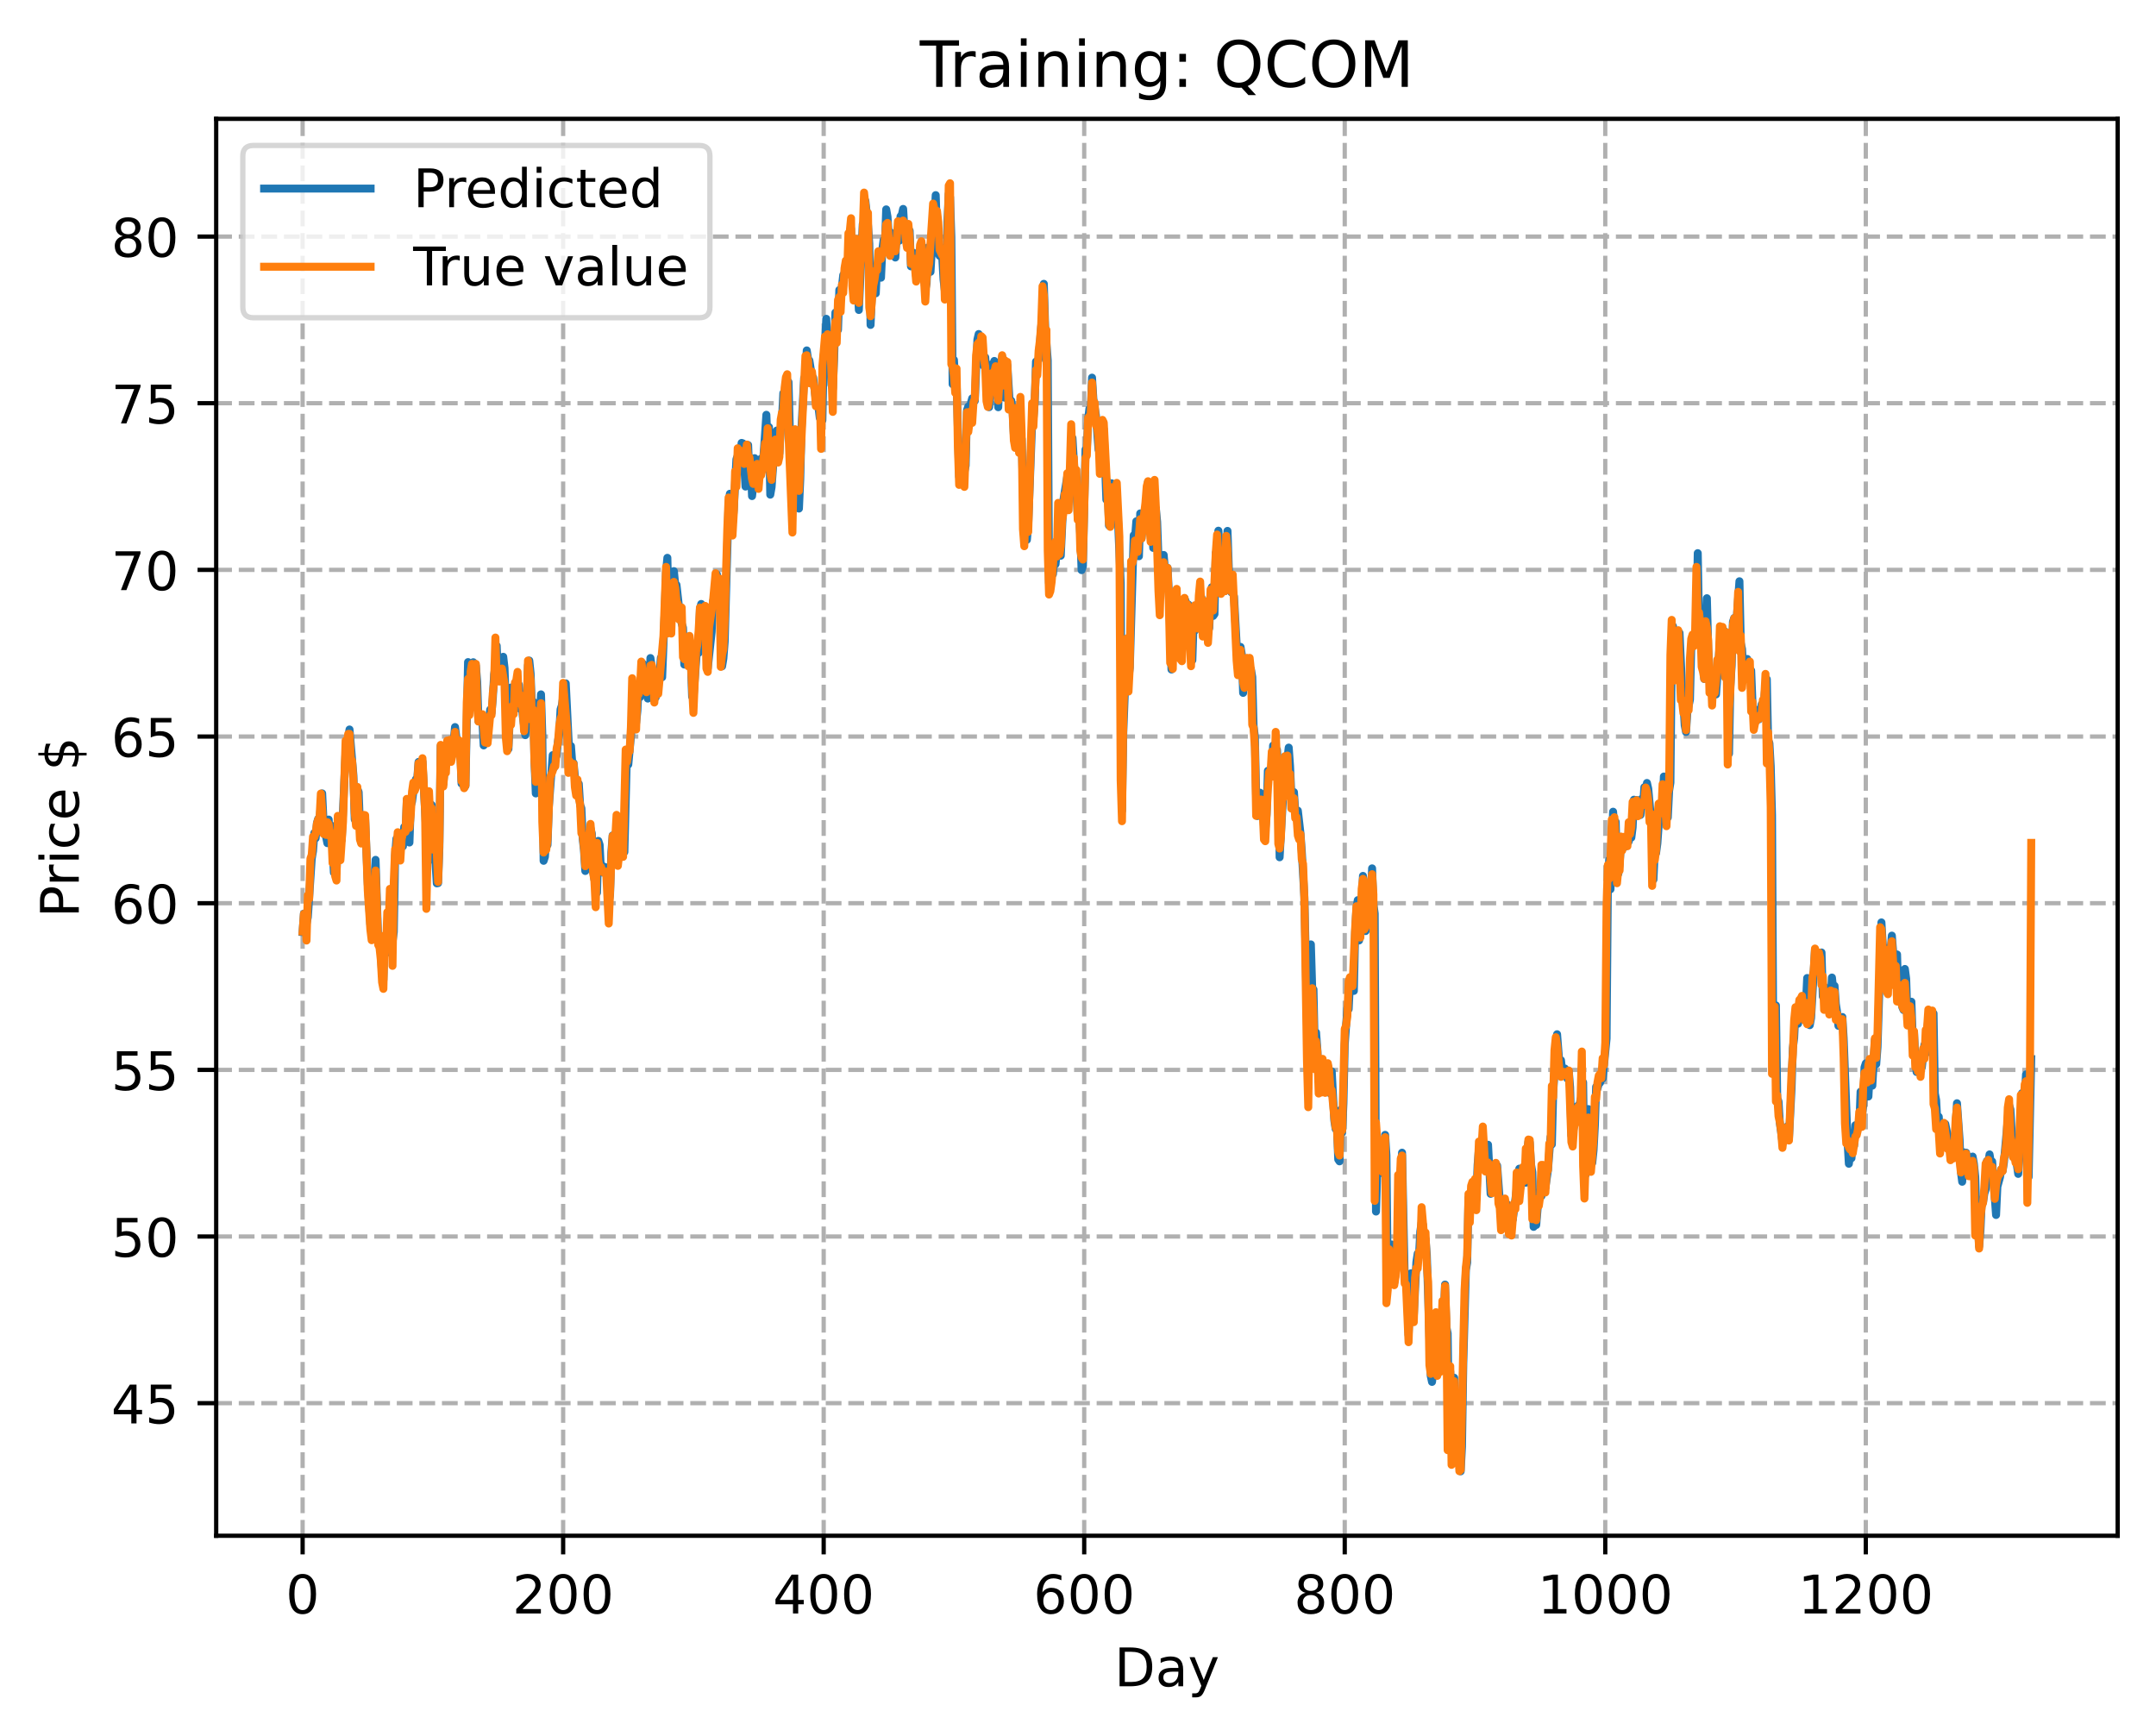 <?xml version="1.0" encoding="utf-8" standalone="no"?>
<!DOCTYPE svg PUBLIC "-//W3C//DTD SVG 1.1//EN"
  "http://www.w3.org/Graphics/SVG/1.1/DTD/svg11.dtd">
<!-- Created with matplotlib (https://matplotlib.org/) -->
<svg height="325.986pt" version="1.1" viewBox="0 0 404.923 325.986" width="404.923pt" xmlns="http://www.w3.org/2000/svg" xmlns:xlink="http://www.w3.org/1999/xlink">
 <defs>
  <style type="text/css">
*{stroke-linecap:butt;stroke-linejoin:round;}
  </style>
 </defs>
 <g id="figure_1">
  <g id="patch_1">
   <path d="M 0 325.986 
L 404.923 325.986 
L 404.923 0 
L 0 0 
z
" style="fill:#ffffff;"/>
  </g>
  <g id="axes_1">
   <g id="patch_2">
    <path d="M 40.603 288.43 
L 397.723 288.43 
L 397.723 22.318 
L 40.603 22.318 
z
" style="fill:#ffffff;"/>
   </g>
   <g id="matplotlib.axis_1">
    <g id="xtick_1">
     <g id="line2d_1">
      <path clip-path="url(#p3d3a19a50c)" d="M 56.836 288.43 
L 56.836 22.318 
" style="fill:none;stroke:#b0b0b0;stroke-dasharray:2.96,1.28;stroke-dashoffset:0;stroke-width:0.8;"/>
     </g>
     <g id="line2d_2">
      <defs>
       <path d="M 0 0 
L 0 3.5 
" id="mbd27c70850" style="stroke:#000000;stroke-width:0.8;"/>
      </defs>
      <g>
       <use style="stroke:#000000;stroke-width:0.8;" x="56.836" xlink:href="#mbd27c70850" y="288.43"/>
      </g>
     </g>
     <g id="text_1">
      <!-- 0 -->
      <defs>
       <path d="M 31.781 66.406 
Q 24.172 66.406 20.328 58.906 
Q 16.5 51.422 16.5 36.375 
Q 16.5 21.391 20.328 13.891 
Q 24.172 6.391 31.781 6.391 
Q 39.453 6.391 43.281 13.891 
Q 47.125 21.391 47.125 36.375 
Q 47.125 51.422 43.281 58.906 
Q 39.453 66.406 31.781 66.406 
z
M 31.781 74.219 
Q 44.047 74.219 50.516 64.516 
Q 56.984 54.828 56.984 36.375 
Q 56.984 17.969 50.516 8.266 
Q 44.047 -1.422 31.781 -1.422 
Q 19.531 -1.422 13.062 8.266 
Q 6.594 17.969 6.594 36.375 
Q 6.594 54.828 13.062 64.516 
Q 19.531 74.219 31.781 74.219 
z
" id="DejaVuSans-48"/>
      </defs>
      <g transform="translate(53.655 303.029)scale(0.1 -0.1)">
       <use xlink:href="#DejaVuSans-48"/>
      </g>
     </g>
    </g>
    <g id="xtick_2">
     <g id="line2d_3">
      <path clip-path="url(#p3d3a19a50c)" d="M 105.766 288.43 
L 105.766 22.318 
" style="fill:none;stroke:#b0b0b0;stroke-dasharray:2.96,1.28;stroke-dashoffset:0;stroke-width:0.8;"/>
     </g>
     <g id="line2d_4">
      <g>
       <use style="stroke:#000000;stroke-width:0.8;" x="105.766" xlink:href="#mbd27c70850" y="288.43"/>
      </g>
     </g>
     <g id="text_2">
      <!-- 200 -->
      <defs>
       <path d="M 19.188 8.297 
L 53.609 8.297 
L 53.609 0 
L 7.328 0 
L 7.328 8.297 
Q 12.938 14.109 22.625 23.891 
Q 32.328 33.688 34.812 36.531 
Q 39.547 41.844 41.422 45.531 
Q 43.312 49.219 43.312 52.781 
Q 43.312 58.594 39.234 62.25 
Q 35.156 65.922 28.609 65.922 
Q 23.969 65.922 18.812 64.312 
Q 13.672 62.703 7.812 59.422 
L 7.812 69.391 
Q 13.766 71.781 18.938 73 
Q 24.125 74.219 28.422 74.219 
Q 39.75 74.219 46.484 68.547 
Q 53.219 62.891 53.219 53.422 
Q 53.219 48.922 51.531 44.891 
Q 49.859 40.875 45.406 35.406 
Q 44.188 33.984 37.641 27.219 
Q 31.109 20.453 19.188 8.297 
z
" id="DejaVuSans-50"/>
      </defs>
      <g transform="translate(96.223 303.029)scale(0.1 -0.1)">
       <use xlink:href="#DejaVuSans-50"/>
       <use x="63.623" xlink:href="#DejaVuSans-48"/>
       <use x="127.246" xlink:href="#DejaVuSans-48"/>
      </g>
     </g>
    </g>
    <g id="xtick_3">
     <g id="line2d_5">
      <path clip-path="url(#p3d3a19a50c)" d="M 154.697 288.43 
L 154.697 22.318 
" style="fill:none;stroke:#b0b0b0;stroke-dasharray:2.96,1.28;stroke-dashoffset:0;stroke-width:0.8;"/>
     </g>
     <g id="line2d_6">
      <g>
       <use style="stroke:#000000;stroke-width:0.8;" x="154.697" xlink:href="#mbd27c70850" y="288.43"/>
      </g>
     </g>
     <g id="text_3">
      <!-- 400 -->
      <defs>
       <path d="M 37.797 64.312 
L 12.891 25.391 
L 37.797 25.391 
z
M 35.203 72.906 
L 47.609 72.906 
L 47.609 25.391 
L 58.016 25.391 
L 58.016 17.188 
L 47.609 17.188 
L 47.609 0 
L 37.797 0 
L 37.797 17.188 
L 4.891 17.188 
L 4.891 26.703 
z
" id="DejaVuSans-52"/>
      </defs>
      <g transform="translate(145.153 303.029)scale(0.1 -0.1)">
       <use xlink:href="#DejaVuSans-52"/>
       <use x="63.623" xlink:href="#DejaVuSans-48"/>
       <use x="127.246" xlink:href="#DejaVuSans-48"/>
      </g>
     </g>
    </g>
    <g id="xtick_4">
     <g id="line2d_7">
      <path clip-path="url(#p3d3a19a50c)" d="M 203.628 288.43 
L 203.628 22.318 
" style="fill:none;stroke:#b0b0b0;stroke-dasharray:2.96,1.28;stroke-dashoffset:0;stroke-width:0.8;"/>
     </g>
     <g id="line2d_8">
      <g>
       <use style="stroke:#000000;stroke-width:0.8;" x="203.628" xlink:href="#mbd27c70850" y="288.43"/>
      </g>
     </g>
     <g id="text_4">
      <!-- 600 -->
      <defs>
       <path d="M 33.016 40.375 
Q 26.375 40.375 22.484 35.828 
Q 18.609 31.297 18.609 23.391 
Q 18.609 15.531 22.484 10.953 
Q 26.375 6.391 33.016 6.391 
Q 39.656 6.391 43.531 10.953 
Q 47.406 15.531 47.406 23.391 
Q 47.406 31.297 43.531 35.828 
Q 39.656 40.375 33.016 40.375 
z
M 52.594 71.297 
L 52.594 62.312 
Q 48.875 64.062 45.094 64.984 
Q 41.312 65.922 37.594 65.922 
Q 27.828 65.922 22.672 59.328 
Q 17.531 52.734 16.797 39.406 
Q 19.672 43.656 24.016 45.922 
Q 28.375 48.188 33.594 48.188 
Q 44.578 48.188 50.953 41.516 
Q 57.328 34.859 57.328 23.391 
Q 57.328 12.156 50.688 5.359 
Q 44.047 -1.422 33.016 -1.422 
Q 20.359 -1.422 13.672 8.266 
Q 6.984 17.969 6.984 36.375 
Q 6.984 53.656 15.188 63.938 
Q 23.391 74.219 37.203 74.219 
Q 40.922 74.219 44.703 73.484 
Q 48.484 72.75 52.594 71.297 
z
" id="DejaVuSans-54"/>
      </defs>
      <g transform="translate(194.084 303.029)scale(0.1 -0.1)">
       <use xlink:href="#DejaVuSans-54"/>
       <use x="63.623" xlink:href="#DejaVuSans-48"/>
       <use x="127.246" xlink:href="#DejaVuSans-48"/>
      </g>
     </g>
    </g>
    <g id="xtick_5">
     <g id="line2d_9">
      <path clip-path="url(#p3d3a19a50c)" d="M 252.558 288.43 
L 252.558 22.318 
" style="fill:none;stroke:#b0b0b0;stroke-dasharray:2.96,1.28;stroke-dashoffset:0;stroke-width:0.8;"/>
     </g>
     <g id="line2d_10">
      <g>
       <use style="stroke:#000000;stroke-width:0.8;" x="252.558" xlink:href="#mbd27c70850" y="288.43"/>
      </g>
     </g>
     <g id="text_5">
      <!-- 800 -->
      <defs>
       <path d="M 31.781 34.625 
Q 24.75 34.625 20.719 30.859 
Q 16.703 27.094 16.703 20.516 
Q 16.703 13.922 20.719 10.156 
Q 24.75 6.391 31.781 6.391 
Q 38.812 6.391 42.859 10.172 
Q 46.922 13.969 46.922 20.516 
Q 46.922 27.094 42.891 30.859 
Q 38.875 34.625 31.781 34.625 
z
M 21.922 38.812 
Q 15.578 40.375 12.031 44.719 
Q 8.5 49.078 8.5 55.328 
Q 8.5 64.062 14.719 69.141 
Q 20.953 74.219 31.781 74.219 
Q 42.672 74.219 48.875 69.141 
Q 55.078 64.062 55.078 55.328 
Q 55.078 49.078 51.531 44.719 
Q 48 40.375 41.703 38.812 
Q 48.828 37.156 52.797 32.312 
Q 56.781 27.484 56.781 20.516 
Q 56.781 9.906 50.312 4.234 
Q 43.844 -1.422 31.781 -1.422 
Q 19.734 -1.422 13.25 4.234 
Q 6.781 9.906 6.781 20.516 
Q 6.781 27.484 10.781 32.312 
Q 14.797 37.156 21.922 38.812 
z
M 18.312 54.391 
Q 18.312 48.734 21.844 45.562 
Q 25.391 42.391 31.781 42.391 
Q 38.141 42.391 41.719 45.562 
Q 45.312 48.734 45.312 54.391 
Q 45.312 60.062 41.719 63.234 
Q 38.141 66.406 31.781 66.406 
Q 25.391 66.406 21.844 63.234 
Q 18.312 60.062 18.312 54.391 
z
" id="DejaVuSans-56"/>
      </defs>
      <g transform="translate(243.015 303.029)scale(0.1 -0.1)">
       <use xlink:href="#DejaVuSans-56"/>
       <use x="63.623" xlink:href="#DejaVuSans-48"/>
       <use x="127.246" xlink:href="#DejaVuSans-48"/>
      </g>
     </g>
    </g>
    <g id="xtick_6">
     <g id="line2d_11">
      <path clip-path="url(#p3d3a19a50c)" d="M 301.489 288.43 
L 301.489 22.318 
" style="fill:none;stroke:#b0b0b0;stroke-dasharray:2.96,1.28;stroke-dashoffset:0;stroke-width:0.8;"/>
     </g>
     <g id="line2d_12">
      <g>
       <use style="stroke:#000000;stroke-width:0.8;" x="301.489" xlink:href="#mbd27c70850" y="288.43"/>
      </g>
     </g>
     <g id="text_6">
      <!-- 1000 -->
      <defs>
       <path d="M 12.406 8.297 
L 28.516 8.297 
L 28.516 63.922 
L 10.984 60.406 
L 10.984 69.391 
L 28.422 72.906 
L 38.281 72.906 
L 38.281 8.297 
L 54.391 8.297 
L 54.391 0 
L 12.406 0 
z
" id="DejaVuSans-49"/>
      </defs>
      <g transform="translate(288.764 303.029)scale(0.1 -0.1)">
       <use xlink:href="#DejaVuSans-49"/>
       <use x="63.623" xlink:href="#DejaVuSans-48"/>
       <use x="127.246" xlink:href="#DejaVuSans-48"/>
       <use x="190.869" xlink:href="#DejaVuSans-48"/>
      </g>
     </g>
    </g>
    <g id="xtick_7">
     <g id="line2d_13">
      <path clip-path="url(#p3d3a19a50c)" d="M 350.419 288.43 
L 350.419 22.318 
" style="fill:none;stroke:#b0b0b0;stroke-dasharray:2.96,1.28;stroke-dashoffset:0;stroke-width:0.8;"/>
     </g>
     <g id="line2d_14">
      <g>
       <use style="stroke:#000000;stroke-width:0.8;" x="350.419" xlink:href="#mbd27c70850" y="288.43"/>
      </g>
     </g>
     <g id="text_7">
      <!-- 1200 -->
      <g transform="translate(337.694 303.029)scale(0.1 -0.1)">
       <use xlink:href="#DejaVuSans-49"/>
       <use x="63.623" xlink:href="#DejaVuSans-50"/>
       <use x="127.246" xlink:href="#DejaVuSans-48"/>
       <use x="190.869" xlink:href="#DejaVuSans-48"/>
      </g>
     </g>
    </g>
    <g id="text_8">
     <!-- Day -->
     <defs>
      <path d="M 19.672 64.797 
L 19.672 8.109 
L 31.594 8.109 
Q 46.688 8.109 53.688 14.938 
Q 60.688 21.781 60.688 36.531 
Q 60.688 51.172 53.688 57.984 
Q 46.688 64.797 31.594 64.797 
z
M 9.812 72.906 
L 30.078 72.906 
Q 51.266 72.906 61.172 64.094 
Q 71.094 55.281 71.094 36.531 
Q 71.094 17.672 61.125 8.828 
Q 51.172 0 30.078 0 
L 9.812 0 
z
" id="DejaVuSans-68"/>
      <path d="M 34.281 27.484 
Q 23.391 27.484 19.188 25 
Q 14.984 22.516 14.984 16.5 
Q 14.984 11.719 18.141 8.906 
Q 21.297 6.109 26.703 6.109 
Q 34.188 6.109 38.703 11.406 
Q 43.219 16.703 43.219 25.484 
L 43.219 27.484 
z
M 52.203 31.203 
L 52.203 0 
L 43.219 0 
L 43.219 8.297 
Q 40.141 3.328 35.547 0.953 
Q 30.953 -1.422 24.312 -1.422 
Q 15.922 -1.422 10.953 3.297 
Q 6 8.016 6 15.922 
Q 6 25.141 12.172 29.828 
Q 18.359 34.516 30.609 34.516 
L 43.219 34.516 
L 43.219 35.406 
Q 43.219 41.609 39.141 45 
Q 35.062 48.391 27.688 48.391 
Q 23 48.391 18.547 47.266 
Q 14.109 46.141 10.016 43.891 
L 10.016 52.203 
Q 14.938 54.109 19.578 55.047 
Q 24.219 56 28.609 56 
Q 40.484 56 46.344 49.844 
Q 52.203 43.703 52.203 31.203 
z
" id="DejaVuSans-97"/>
      <path d="M 32.172 -5.078 
Q 28.375 -14.844 24.75 -17.812 
Q 21.141 -20.797 15.094 -20.797 
L 7.906 -20.797 
L 7.906 -13.281 
L 13.188 -13.281 
Q 16.891 -13.281 18.938 -11.516 
Q 21 -9.766 23.484 -3.219 
L 25.094 0.875 
L 2.984 54.688 
L 12.5 54.688 
L 29.594 11.922 
L 46.688 54.688 
L 56.203 54.688 
z
" id="DejaVuSans-121"/>
     </defs>
     <g transform="translate(209.29 316.707)scale(0.1 -0.1)">
      <use xlink:href="#DejaVuSans-68"/>
      <use x="77.002" xlink:href="#DejaVuSans-97"/>
      <use x="138.281" xlink:href="#DejaVuSans-121"/>
     </g>
    </g>
   </g>
   <g id="matplotlib.axis_2">
    <g id="ytick_1">
     <g id="line2d_15">
      <path clip-path="url(#p3d3a19a50c)" d="M 40.603 263.537 
L 397.723 263.537 
" style="fill:none;stroke:#b0b0b0;stroke-dasharray:2.96,1.28;stroke-dashoffset:0;stroke-width:0.8;"/>
     </g>
     <g id="line2d_16">
      <defs>
       <path d="M 0 0 
L -3.5 0 
" id="me22af7182a" style="stroke:#000000;stroke-width:0.8;"/>
      </defs>
      <g>
       <use style="stroke:#000000;stroke-width:0.8;" x="40.603" xlink:href="#me22af7182a" y="263.537"/>
      </g>
     </g>
     <g id="text_9">
      <!-- 45 -->
      <defs>
       <path d="M 10.797 72.906 
L 49.516 72.906 
L 49.516 64.594 
L 19.828 64.594 
L 19.828 46.734 
Q 21.969 47.469 24.109 47.828 
Q 26.266 48.188 28.422 48.188 
Q 40.625 48.188 47.75 41.5 
Q 54.891 34.812 54.891 23.391 
Q 54.891 11.625 47.562 5.094 
Q 40.234 -1.422 26.906 -1.422 
Q 22.312 -1.422 17.547 -0.641 
Q 12.797 0.141 7.719 1.703 
L 7.719 11.625 
Q 12.109 9.234 16.797 8.062 
Q 21.484 6.891 26.703 6.891 
Q 35.156 6.891 40.078 11.328 
Q 45.016 15.766 45.016 23.391 
Q 45.016 31 40.078 35.438 
Q 35.156 39.891 26.703 39.891 
Q 22.75 39.891 18.812 39.016 
Q 14.891 38.141 10.797 36.281 
z
" id="DejaVuSans-53"/>
      </defs>
      <g transform="translate(20.878 267.336)scale(0.1 -0.1)">
       <use xlink:href="#DejaVuSans-52"/>
       <use x="63.623" xlink:href="#DejaVuSans-53"/>
      </g>
     </g>
    </g>
    <g id="ytick_2">
     <g id="line2d_17">
      <path clip-path="url(#p3d3a19a50c)" d="M 40.603 232.236 
L 397.723 232.236 
" style="fill:none;stroke:#b0b0b0;stroke-dasharray:2.96,1.28;stroke-dashoffset:0;stroke-width:0.8;"/>
     </g>
     <g id="line2d_18">
      <g>
       <use style="stroke:#000000;stroke-width:0.8;" x="40.603" xlink:href="#me22af7182a" y="232.236"/>
      </g>
     </g>
     <g id="text_10">
      <!-- 50 -->
      <g transform="translate(20.878 236.035)scale(0.1 -0.1)">
       <use xlink:href="#DejaVuSans-53"/>
       <use x="63.623" xlink:href="#DejaVuSans-48"/>
      </g>
     </g>
    </g>
    <g id="ytick_3">
     <g id="line2d_19">
      <path clip-path="url(#p3d3a19a50c)" d="M 40.603 200.935 
L 397.723 200.935 
" style="fill:none;stroke:#b0b0b0;stroke-dasharray:2.96,1.28;stroke-dashoffset:0;stroke-width:0.8;"/>
     </g>
     <g id="line2d_20">
      <g>
       <use style="stroke:#000000;stroke-width:0.8;" x="40.603" xlink:href="#me22af7182a" y="200.935"/>
      </g>
     </g>
     <g id="text_11">
      <!-- 55 -->
      <g transform="translate(20.878 204.734)scale(0.1 -0.1)">
       <use xlink:href="#DejaVuSans-53"/>
       <use x="63.623" xlink:href="#DejaVuSans-53"/>
      </g>
     </g>
    </g>
    <g id="ytick_4">
     <g id="line2d_21">
      <path clip-path="url(#p3d3a19a50c)" d="M 40.603 169.634 
L 397.723 169.634 
" style="fill:none;stroke:#b0b0b0;stroke-dasharray:2.96,1.28;stroke-dashoffset:0;stroke-width:0.8;"/>
     </g>
     <g id="line2d_22">
      <g>
       <use style="stroke:#000000;stroke-width:0.8;" x="40.603" xlink:href="#me22af7182a" y="169.634"/>
      </g>
     </g>
     <g id="text_12">
      <!-- 60 -->
      <g transform="translate(20.878 173.433)scale(0.1 -0.1)">
       <use xlink:href="#DejaVuSans-54"/>
       <use x="63.623" xlink:href="#DejaVuSans-48"/>
      </g>
     </g>
    </g>
    <g id="ytick_5">
     <g id="line2d_23">
      <path clip-path="url(#p3d3a19a50c)" d="M 40.603 138.333 
L 397.723 138.333 
" style="fill:none;stroke:#b0b0b0;stroke-dasharray:2.96,1.28;stroke-dashoffset:0;stroke-width:0.8;"/>
     </g>
     <g id="line2d_24">
      <g>
       <use style="stroke:#000000;stroke-width:0.8;" x="40.603" xlink:href="#me22af7182a" y="138.333"/>
      </g>
     </g>
     <g id="text_13">
      <!-- 65 -->
      <g transform="translate(20.878 142.133)scale(0.1 -0.1)">
       <use xlink:href="#DejaVuSans-54"/>
       <use x="63.623" xlink:href="#DejaVuSans-53"/>
      </g>
     </g>
    </g>
    <g id="ytick_6">
     <g id="line2d_25">
      <path clip-path="url(#p3d3a19a50c)" d="M 40.603 107.032 
L 397.723 107.032 
" style="fill:none;stroke:#b0b0b0;stroke-dasharray:2.96,1.28;stroke-dashoffset:0;stroke-width:0.8;"/>
     </g>
     <g id="line2d_26">
      <g>
       <use style="stroke:#000000;stroke-width:0.8;" x="40.603" xlink:href="#me22af7182a" y="107.032"/>
      </g>
     </g>
     <g id="text_14">
      <!-- 70 -->
      <defs>
       <path d="M 8.203 72.906 
L 55.078 72.906 
L 55.078 68.703 
L 28.609 0 
L 18.312 0 
L 43.219 64.594 
L 8.203 64.594 
z
" id="DejaVuSans-55"/>
      </defs>
      <g transform="translate(20.878 110.832)scale(0.1 -0.1)">
       <use xlink:href="#DejaVuSans-55"/>
       <use x="63.623" xlink:href="#DejaVuSans-48"/>
      </g>
     </g>
    </g>
    <g id="ytick_7">
     <g id="line2d_27">
      <path clip-path="url(#p3d3a19a50c)" d="M 40.603 75.731 
L 397.723 75.731 
" style="fill:none;stroke:#b0b0b0;stroke-dasharray:2.96,1.28;stroke-dashoffset:0;stroke-width:0.8;"/>
     </g>
     <g id="line2d_28">
      <g>
       <use style="stroke:#000000;stroke-width:0.8;" x="40.603" xlink:href="#me22af7182a" y="75.731"/>
      </g>
     </g>
     <g id="text_15">
      <!-- 75 -->
      <g transform="translate(20.878 79.531)scale(0.1 -0.1)">
       <use xlink:href="#DejaVuSans-55"/>
       <use x="63.623" xlink:href="#DejaVuSans-53"/>
      </g>
     </g>
    </g>
    <g id="ytick_8">
     <g id="line2d_29">
      <path clip-path="url(#p3d3a19a50c)" d="M 40.603 44.43 
L 397.723 44.43 
" style="fill:none;stroke:#b0b0b0;stroke-dasharray:2.96,1.28;stroke-dashoffset:0;stroke-width:0.8;"/>
     </g>
     <g id="line2d_30">
      <g>
       <use style="stroke:#000000;stroke-width:0.8;" x="40.603" xlink:href="#me22af7182a" y="44.43"/>
      </g>
     </g>
     <g id="text_16">
      <!-- 80 -->
      <g transform="translate(20.878 48.23)scale(0.1 -0.1)">
       <use xlink:href="#DejaVuSans-56"/>
       <use x="63.623" xlink:href="#DejaVuSans-48"/>
      </g>
     </g>
    </g>
    <g id="text_17">
     <!-- Price $ -->
     <defs>
      <path d="M 19.672 64.797 
L 19.672 37.406 
L 32.078 37.406 
Q 38.969 37.406 42.719 40.969 
Q 46.484 44.531 46.484 51.125 
Q 46.484 57.672 42.719 61.234 
Q 38.969 64.797 32.078 64.797 
z
M 9.812 72.906 
L 32.078 72.906 
Q 44.344 72.906 50.609 67.359 
Q 56.891 61.812 56.891 51.125 
Q 56.891 40.328 50.609 34.812 
Q 44.344 29.297 32.078 29.297 
L 19.672 29.297 
L 19.672 0 
L 9.812 0 
z
" id="DejaVuSans-80"/>
      <path d="M 41.109 46.297 
Q 39.594 47.172 37.812 47.578 
Q 36.031 48 33.891 48 
Q 26.266 48 22.188 43.047 
Q 18.109 38.094 18.109 28.812 
L 18.109 0 
L 9.078 0 
L 9.078 54.688 
L 18.109 54.688 
L 18.109 46.188 
Q 20.953 51.172 25.484 53.578 
Q 30.031 56 36.531 56 
Q 37.453 56 38.578 55.875 
Q 39.703 55.766 41.062 55.516 
z
" id="DejaVuSans-114"/>
      <path d="M 9.422 54.688 
L 18.406 54.688 
L 18.406 0 
L 9.422 0 
z
M 9.422 75.984 
L 18.406 75.984 
L 18.406 64.594 
L 9.422 64.594 
z
" id="DejaVuSans-105"/>
      <path d="M 48.781 52.594 
L 48.781 44.188 
Q 44.969 46.297 41.141 47.344 
Q 37.312 48.391 33.406 48.391 
Q 24.656 48.391 19.812 42.844 
Q 14.984 37.312 14.984 27.297 
Q 14.984 17.281 19.812 11.734 
Q 24.656 6.203 33.406 6.203 
Q 37.312 6.203 41.141 7.25 
Q 44.969 8.297 48.781 10.406 
L 48.781 2.094 
Q 45.016 0.344 40.984 -0.531 
Q 36.969 -1.422 32.422 -1.422 
Q 20.062 -1.422 12.781 6.344 
Q 5.516 14.109 5.516 27.297 
Q 5.516 40.672 12.859 48.328 
Q 20.219 56 33.016 56 
Q 37.156 56 41.109 55.141 
Q 45.062 54.297 48.781 52.594 
z
" id="DejaVuSans-99"/>
      <path d="M 56.203 29.594 
L 56.203 25.203 
L 14.891 25.203 
Q 15.484 15.922 20.484 11.062 
Q 25.484 6.203 34.422 6.203 
Q 39.594 6.203 44.453 7.469 
Q 49.312 8.734 54.109 11.281 
L 54.109 2.781 
Q 49.266 0.734 44.188 -0.344 
Q 39.109 -1.422 33.891 -1.422 
Q 20.797 -1.422 13.156 6.188 
Q 5.516 13.812 5.516 26.812 
Q 5.516 40.234 12.766 48.109 
Q 20.016 56 32.328 56 
Q 43.359 56 49.781 48.891 
Q 56.203 41.797 56.203 29.594 
z
M 47.219 32.234 
Q 47.125 39.594 43.094 43.984 
Q 39.062 48.391 32.422 48.391 
Q 24.906 48.391 20.391 44.141 
Q 15.875 39.891 15.188 32.172 
z
" id="DejaVuSans-101"/>
      <path id="DejaVuSans-32"/>
      <path d="M 33.797 -14.703 
L 28.906 -14.703 
L 28.859 0 
Q 23.734 0.094 18.609 1.188 
Q 13.484 2.297 8.297 4.5 
L 8.297 13.281 
Q 13.281 10.156 18.375 8.562 
Q 23.484 6.984 28.906 6.938 
L 28.906 29.203 
Q 18.109 30.953 13.203 35.156 
Q 8.297 39.359 8.297 46.688 
Q 8.297 54.641 13.625 59.219 
Q 18.953 63.812 28.906 64.5 
L 28.906 75.984 
L 33.797 75.984 
L 33.797 64.656 
Q 38.328 64.453 42.578 63.688 
Q 46.828 62.938 50.875 61.625 
L 50.875 53.078 
Q 46.828 55.125 42.547 56.25 
Q 38.281 57.375 33.797 57.562 
L 33.797 36.719 
Q 44.875 35.016 50.094 30.609 
Q 55.328 26.219 55.328 18.609 
Q 55.328 10.359 49.781 5.594 
Q 44.234 0.828 33.797 0.094 
z
M 28.906 37.594 
L 28.906 57.625 
Q 23.25 56.984 20.266 54.391 
Q 17.281 51.812 17.281 47.516 
Q 17.281 43.312 20.031 40.969 
Q 22.797 38.625 28.906 37.594 
z
M 33.797 28.219 
L 33.797 7.078 
Q 39.984 7.906 43.141 10.594 
Q 46.297 13.281 46.297 17.672 
Q 46.297 21.969 43.281 24.5 
Q 40.281 27.047 33.797 28.219 
z
" id="DejaVuSans-36"/>
     </defs>
     <g transform="translate(14.798 172.342)rotate(-90)scale(0.1 -0.1)">
      <use xlink:href="#DejaVuSans-80"/>
      <use x="58.553" xlink:href="#DejaVuSans-114"/>
      <use x="99.666" xlink:href="#DejaVuSans-105"/>
      <use x="127.449" xlink:href="#DejaVuSans-99"/>
      <use x="182.43" xlink:href="#DejaVuSans-101"/>
      <use x="243.953" xlink:href="#DejaVuSans-32"/>
      <use x="275.74" xlink:href="#DejaVuSans-36"/>
     </g>
    </g>
   </g>
   <g id="line2d_31">
    <path clip-path="url(#p3d3a19a50c)" d="M 56.836 175.047 
L 57.081 171.583 
L 57.325 173.05 
L 57.57 173.482 
L 57.814 172.241 
L 58.548 161.251 
L 58.793 159.822 
L 59.038 156.441 
L 59.282 157.429 
L 59.527 154.564 
L 59.772 153.764 
L 60.016 153.836 
L 60.506 149.011 
L 60.75 154.076 
L 60.995 156.555 
L 61.24 157.161 
L 61.484 158.355 
L 61.729 153.927 
L 61.974 158.331 
L 62.218 155.059 
L 62.708 163.881 
L 62.952 163.339 
L 63.197 163.895 
L 63.441 157.838 
L 63.686 155.623 
L 63.931 154.85 
L 64.175 157.764 
L 64.909 141.285 
L 65.399 138.645 
L 65.643 137.01 
L 66.377 145.666 
L 66.622 153.895 
L 67.111 148.186 
L 67.356 148.751 
L 67.601 155.118 
L 67.845 158.219 
L 68.09 156.974 
L 68.335 153.679 
L 68.579 153.843 
L 69.069 165.929 
L 69.558 173.587 
L 69.802 175.452 
L 70.047 174.912 
L 70.292 170.247 
L 70.536 161.491 
L 71.026 176.694 
L 71.515 178.749 
L 71.76 183.176 
L 72.004 184.043 
L 72.249 175.952 
L 72.494 176.477 
L 72.738 178.901 
L 73.228 170.791 
L 73.472 169.317 
L 73.717 176.937 
L 73.962 175.01 
L 74.206 160.731 
L 74.451 157.53 
L 74.696 159.928 
L 74.94 157.445 
L 75.185 158.518 
L 75.429 157.306 
L 75.674 158.95 
L 75.919 155.315 
L 76.163 157.097 
L 76.408 150.142 
L 76.653 152.009 
L 76.897 158.233 
L 77.142 151.333 
L 77.387 150.53 
L 77.631 148.664 
L 77.876 147.917 
L 78.121 146.34 
L 78.365 146.285 
L 78.61 143.103 
L 78.855 145.768 
L 79.099 145.742 
L 79.344 143.053 
L 80.078 156.826 
L 80.323 158.79 
L 80.567 151.874 
L 80.812 153.294 
L 81.056 151.156 
L 81.301 161.489 
L 81.546 158.062 
L 82.035 165.903 
L 82.28 165.857 
L 82.524 159.073 
L 82.769 140.102 
L 83.014 142.118 
L 83.258 147.248 
L 83.503 144.485 
L 83.748 143.592 
L 83.992 140.18 
L 84.237 139.234 
L 84.482 142.474 
L 84.726 140.539 
L 84.971 141.804 
L 85.46 136.552 
L 85.95 140.399 
L 86.194 139.663 
L 86.439 140.25 
L 86.684 147.167 
L 86.928 145.777 
L 87.173 147.926 
L 87.417 147.58 
L 87.907 124.349 
L 88.151 132.654 
L 88.641 124.696 
L 88.885 124.375 
L 89.13 127.145 
L 89.375 125.039 
L 89.619 128.054 
L 89.864 135.454 
L 90.109 135.129 
L 90.353 135.072 
L 90.598 135.4 
L 90.843 140 
L 91.087 136.375 
L 91.332 138.56 
L 91.577 138.066 
L 92.066 133.289 
L 92.311 133.903 
L 92.555 131.118 
L 92.8 126.679 
L 93.044 125.219 
L 93.289 121.295 
L 93.534 127.519 
L 93.778 127.688 
L 94.268 123.543 
L 94.512 123.354 
L 94.757 125.47 
L 95.246 139.949 
L 95.491 140.663 
L 95.98 129.126 
L 96.225 134.032 
L 96.47 132.379 
L 96.714 129.081 
L 96.959 129.456 
L 97.204 130.237 
L 97.448 128.598 
L 97.693 133.142 
L 97.938 130.608 
L 98.182 134.426 
L 98.672 138.07 
L 98.916 132.889 
L 99.161 124.958 
L 99.405 124.065 
L 99.65 126.461 
L 99.895 132.984 
L 100.139 131.768 
L 100.384 142.983 
L 100.629 149.017 
L 101.607 130.411 
L 101.852 138.012 
L 102.097 161.671 
L 102.341 160.922 
L 102.586 157.306 
L 102.831 158.684 
L 103.075 151.528 
L 103.809 141.824 
L 104.054 144.183 
L 104.299 142.437 
L 104.543 141.904 
L 104.788 139.24 
L 105.032 137.844 
L 105.277 133.249 
L 105.522 132.492 
L 106.011 129.464 
L 106.256 128.349 
L 106.99 143.177 
L 107.234 140.119 
L 107.479 143.357 
L 107.724 143.306 
L 108.213 148.385 
L 108.702 147.206 
L 108.947 151.168 
L 109.192 151.802 
L 109.436 157.506 
L 109.681 159.658 
L 109.926 163.583 
L 110.17 158.441 
L 110.415 160.249 
L 110.904 155.61 
L 111.149 156.561 
L 111.393 163.613 
L 111.638 165.202 
L 111.883 164.458 
L 112.127 167.662 
L 112.372 157.93 
L 112.617 158.677 
L 112.861 163.609 
L 113.106 163.864 
L 113.351 162.725 
L 113.595 163.416 
L 113.84 163.554 
L 114.085 162.896 
L 114.329 169.517 
L 114.574 167.979 
L 114.819 160.087 
L 115.063 156.903 
L 115.553 159.811 
L 115.797 155.168 
L 116.042 156.175 
L 116.287 159.283 
L 116.531 157.716 
L 116.776 153.868 
L 117.02 156.23 
L 117.265 160.006 
L 117.754 141.078 
L 117.999 143.593 
L 118.733 135.699 
L 118.978 129.401 
L 119.467 135.761 
L 119.712 133.463 
L 119.956 128.409 
L 120.201 130.941 
L 120.446 128.64 
L 120.69 124.597 
L 120.935 129.969 
L 121.18 126.046 
L 121.424 126.746 
L 121.669 131.2 
L 121.914 130.964 
L 122.158 123.592 
L 122.648 126.926 
L 122.892 131.059 
L 123.137 130.992 
L 123.381 127.993 
L 123.626 127.739 
L 123.871 126.383 
L 124.115 123.542 
L 124.36 127.192 
L 124.849 114.857 
L 125.094 107.398 
L 125.339 104.767 
L 125.583 115.575 
L 125.828 112.327 
L 126.073 113.02 
L 126.317 115.573 
L 126.562 107.27 
L 126.807 109.682 
L 127.051 109.845 
L 127.541 114.203 
L 127.785 113.974 
L 128.03 117.124 
L 128.275 117.887 
L 128.519 124.809 
L 129.008 121.347 
L 129.253 123.142 
L 129.498 122.665 
L 129.742 123.66 
L 129.987 130.842 
L 130.232 131.07 
L 130.966 121.016 
L 131.21 122.624 
L 131.455 114.359 
L 131.7 113.432 
L 131.944 116.734 
L 132.434 114.106 
L 132.678 114.757 
L 132.923 125.529 
L 133.657 118.668 
L 133.902 113 
L 134.146 112.199 
L 134.391 109.329 
L 134.636 107.873 
L 135.125 110.082 
L 135.369 110.035 
L 135.614 125.138 
L 135.859 123.674 
L 136.103 120.531 
L 136.837 94.704 
L 137.082 92.735 
L 137.327 99.084 
L 137.571 98.344 
L 137.816 95.727 
L 138.305 86.267 
L 138.795 84.934 
L 139.039 85.245 
L 139.284 83.186 
L 139.529 83.272 
L 140.018 91.382 
L 140.507 83.589 
L 140.752 89.506 
L 140.996 86.97 
L 141.241 93.17 
L 141.486 91.169 
L 141.73 86.051 
L 142.22 89.941 
L 142.464 88.342 
L 142.709 89.224 
L 142.954 86.135 
L 143.198 88.273 
L 143.688 81.506 
L 143.932 77.905 
L 144.177 83.912 
L 144.422 80.213 
L 144.666 92.902 
L 144.911 91.5 
L 145.4 84.849 
L 145.89 80.86 
L 146.379 85.147 
L 146.624 80.812 
L 146.868 78.937 
L 147.113 73.849 
L 147.357 75.999 
L 147.847 75.062 
L 148.091 71.752 
L 148.581 89.906 
L 148.825 95.353 
L 149.315 86.864 
L 149.559 85.279 
L 149.804 89.398 
L 150.049 95.515 
L 150.293 90.088 
L 150.538 80.206 
L 151.027 71.011 
L 151.272 71.255 
L 151.517 65.813 
L 151.761 67.393 
L 152.006 67.698 
L 152.495 70.777 
L 152.74 70.96 
L 153.229 75.171 
L 153.474 74.39 
L 153.963 78.496 
L 154.208 76.267 
L 154.452 78.918 
L 154.697 67.008 
L 154.942 64.919 
L 155.186 59.877 
L 155.431 66.294 
L 155.676 63.969 
L 155.92 64.161 
L 156.165 72.334 
L 156.41 73.026 
L 156.654 67.454 
L 156.899 58.712 
L 157.388 61.943 
L 157.633 54.466 
L 157.878 56.13 
L 158.367 51.663 
L 158.612 51.378 
L 158.856 49.449 
L 159.101 51.318 
L 159.345 50.609 
L 159.59 45.229 
L 159.835 42.986 
L 160.079 51.272 
L 160.324 54.853 
L 160.813 51.002 
L 161.058 53.373 
L 161.303 58.217 
L 162.037 42.098 
L 162.281 41.764 
L 162.526 37.726 
L 163.015 42.224 
L 163.26 45.759 
L 163.505 61.025 
L 163.749 55.309 
L 163.994 55.343 
L 164.239 51.602 
L 164.483 55.089 
L 164.728 49.757 
L 164.972 49.656 
L 165.217 48 
L 165.462 52.156 
L 165.706 46.934 
L 165.951 45.089 
L 166.196 46.427 
L 166.44 39.325 
L 166.685 40.722 
L 166.93 44.706 
L 167.174 43.569 
L 167.419 47.572 
L 167.664 45.806 
L 167.908 48.042 
L 168.153 48.364 
L 168.398 43.658 
L 168.887 45.211 
L 169.132 40.633 
L 169.376 40.337 
L 169.621 39.24 
L 169.866 43.205 
L 170.11 44.063 
L 170.355 45.812 
L 170.6 43.195 
L 170.844 43.34 
L 171.089 50.025 
L 171.333 49.771 
L 171.578 47.482 
L 172.067 51.773 
L 172.312 51.302 
L 172.557 48.172 
L 172.801 48.004 
L 173.046 45.544 
L 173.78 54.421 
L 174.025 53.257 
L 174.269 46.503 
L 174.514 47.352 
L 174.759 51.05 
L 175.248 42.536 
L 175.493 41.621 
L 175.737 36.65 
L 175.982 43.88 
L 176.227 47.616 
L 176.471 48.048 
L 176.716 46.556 
L 176.96 48.204 
L 177.205 52.49 
L 177.45 54.58 
L 177.694 51.949 
L 177.939 41.655 
L 178.184 36.442 
L 178.428 36.969 
L 178.673 44.519 
L 178.918 72.151 
L 179.162 67.603 
L 179.407 71.822 
L 179.652 71.545 
L 180.141 89.522 
L 180.386 86.701 
L 180.63 89.312 
L 180.875 89.236 
L 181.12 88.66 
L 181.364 87.428 
L 181.609 77.068 
L 181.854 76.351 
L 182.098 78.488 
L 182.343 75.724 
L 182.588 74.823 
L 183.077 75.297 
L 183.566 63.787 
L 183.811 62.736 
L 184.055 64.128 
L 184.545 67.799 
L 184.789 68.755 
L 185.034 67.106 
L 185.768 76.47 
L 186.257 68.431 
L 186.502 71.346 
L 186.747 67.793 
L 187.236 71.69 
L 187.481 76.481 
L 187.725 70.043 
L 187.97 70.691 
L 188.215 66.986 
L 188.459 69.099 
L 188.704 74.688 
L 188.948 68.052 
L 189.193 68.597 
L 189.682 76.458 
L 189.927 75.256 
L 190.172 77.047 
L 190.416 81.693 
L 190.661 83.457 
L 190.906 76.754 
L 191.15 78.025 
L 191.395 82.988 
L 191.64 83.789 
L 191.884 82.431 
L 192.374 101.058 
L 192.618 96.365 
L 192.863 101.386 
L 193.108 98.663 
L 193.842 79.35 
L 194.086 78.656 
L 194.331 75.542 
L 194.575 67.908 
L 194.82 67.857 
L 195.065 67.586 
L 195.554 61.412 
L 195.799 58.664 
L 196.043 53.308 
L 196.288 61.302 
L 196.777 67.695 
L 197.022 109.5 
L 197.267 110.392 
L 197.511 106.05 
L 197.756 107.835 
L 198.001 105.182 
L 198.245 105.947 
L 198.979 98.709 
L 199.224 104.369 
L 199.713 93.96 
L 200.447 89.517 
L 200.692 90.679 
L 200.936 93.08 
L 201.426 82.276 
L 201.915 90.659 
L 202.16 91.78 
L 202.404 97.016 
L 202.649 96.762 
L 202.894 100.374 
L 203.138 107.077 
L 203.383 106.323 
L 203.872 84.454 
L 204.117 84.499 
L 204.362 78.816 
L 204.606 76.75 
L 204.851 77.576 
L 205.096 70.93 
L 205.34 74.87 
L 205.83 78.053 
L 206.319 84.448 
L 206.808 82.475 
L 207.053 80.637 
L 207.297 80.608 
L 207.787 93.846 
L 208.031 90.469 
L 208.276 98.695 
L 208.521 91.492 
L 208.765 90.765 
L 209.255 94.594 
L 209.499 95.391 
L 209.744 94.358 
L 209.989 98.004 
L 210.478 109.491 
L 210.723 152.26 
L 210.967 137.578 
L 211.457 124.786 
L 211.701 123.89 
L 211.946 127.438 
L 212.191 125.361 
L 212.924 100.534 
L 213.169 101.089 
L 213.414 97.91 
L 213.903 104.47 
L 214.148 96.427 
L 214.392 101.143 
L 214.637 97.924 
L 214.882 96.305 
L 215.126 98.842 
L 215.371 96.21 
L 215.616 90.502 
L 216.105 99.956 
L 216.35 97.901 
L 216.594 102.902 
L 216.839 96.579 
L 217.084 95.527 
L 217.328 98.033 
L 217.818 111.771 
L 218.062 107.128 
L 218.551 104.231 
L 218.796 107.023 
L 219.041 108.499 
L 219.285 106.646 
L 219.53 111.492 
L 220.019 125.743 
L 220.509 118.5 
L 220.753 113.11 
L 220.998 113.672 
L 221.243 112.813 
L 221.487 119.64 
L 221.977 121.273 
L 222.221 119.267 
L 222.466 112.394 
L 222.711 113.022 
L 222.955 114.575 
L 223.2 113.546 
L 223.934 124 
L 224.179 116.541 
L 224.423 118.434 
L 224.668 117.708 
L 224.912 117.512 
L 225.157 113.354 
L 225.402 112.923 
L 225.646 112.223 
L 225.891 118.229 
L 226.136 116.343 
L 226.38 115.841 
L 226.625 114.478 
L 226.87 118.556 
L 227.114 117.951 
L 227.359 112.153 
L 227.604 110.279 
L 227.848 115.677 
L 228.093 115.329 
L 228.338 103.876 
L 228.582 103.359 
L 228.827 99.673 
L 229.316 107.146 
L 229.561 109.268 
L 229.806 105.727 
L 230.05 111.024 
L 230.539 99.711 
L 230.784 106.723 
L 231.273 111.243 
L 231.518 111.143 
L 231.763 112.044 
L 232.497 125.429 
L 232.741 121.502 
L 232.986 121.499 
L 233.231 122.95 
L 233.475 130.133 
L 233.965 124.819 
L 234.209 125.922 
L 234.454 125.795 
L 234.699 126.462 
L 234.943 125.726 
L 235.188 127.148 
L 235.433 136.273 
L 235.677 138.392 
L 235.922 149.252 
L 236.167 153.252 
L 236.656 148.882 
L 236.9 153.303 
L 237.145 151.183 
L 237.39 155.169 
L 237.634 155.908 
L 237.879 152.971 
L 238.124 144.766 
L 238.613 144.614 
L 238.858 144.988 
L 239.102 140.031 
L 239.347 143.961 
L 239.592 144.805 
L 239.836 140.84 
L 240.081 144.904 
L 240.326 161.005 
L 240.815 152.33 
L 241.06 148.466 
L 241.304 147.732 
L 241.549 142.973 
L 241.794 142.48 
L 242.038 140.411 
L 242.283 143.869 
L 242.527 149.224 
L 242.772 150.306 
L 243.017 148.773 
L 243.261 152.41 
L 243.506 153.588 
L 243.751 152.254 
L 244.24 156.504 
L 244.485 159.84 
L 244.974 168.408 
L 245.219 178.96 
L 245.708 204.265 
L 246.197 177.37 
L 246.442 185.532 
L 246.687 185.839 
L 246.931 197.557 
L 247.176 193.924 
L 247.421 197.25 
L 247.665 203.102 
L 247.91 199.145 
L 248.155 204.558 
L 248.399 200.05 
L 248.644 199.693 
L 248.888 204.438 
L 249.133 200.372 
L 249.378 200.131 
L 249.622 201.587 
L 249.867 205.381 
L 250.112 201.217 
L 250.601 210.455 
L 250.846 212.025 
L 251.09 211.197 
L 251.335 217.748 
L 251.58 218.114 
L 251.824 208.413 
L 252.069 212.739 
L 252.314 207.197 
L 252.558 196.118 
L 253.048 189.33 
L 253.292 189.538 
L 253.537 184.515 
L 253.782 184.89 
L 254.026 184.202 
L 254.271 186.102 
L 254.515 175.05 
L 254.76 170.555 
L 255.005 169.062 
L 255.249 176.632 
L 255.494 175.385 
L 255.983 164.505 
L 256.228 166.372 
L 256.473 174.865 
L 256.717 168.773 
L 256.962 171.207 
L 257.207 171.585 
L 257.451 169.552 
L 257.696 163.091 
L 257.941 169.777 
L 258.185 171.593 
L 258.43 227.543 
L 258.675 219.792 
L 259.164 214.346 
L 259.409 215.441 
L 259.653 220.326 
L 260.143 213.142 
L 260.387 216.991 
L 260.632 240.497 
L 260.876 234.109 
L 261.121 236.379 
L 261.366 233.727 
L 261.61 235.981 
L 261.855 240.875 
L 262.344 237.382 
L 262.589 231.418 
L 262.834 221.598 
L 263.078 220.028 
L 263.323 216.489 
L 263.812 239.748 
L 264.057 239.901 
L 264.302 242.752 
L 264.546 250.732 
L 265.036 239.135 
L 265.28 247.437 
L 265.525 247.11 
L 266.014 237.058 
L 266.259 235.437 
L 266.503 235.887 
L 266.748 231.302 
L 266.993 229.603 
L 267.237 230.017 
L 267.482 232.679 
L 267.727 232.664 
L 267.971 235.682 
L 268.705 258.377 
L 268.95 259.538 
L 269.195 257.518 
L 269.439 257.818 
L 269.684 248.195 
L 269.929 257.078 
L 270.173 255.418 
L 270.418 257.218 
L 270.907 249.9 
L 271.152 247.455 
L 271.397 241.26 
L 271.641 249.229 
L 271.886 250.434 
L 272.131 268.536 
L 272.375 257.618 
L 272.62 268.017 
L 272.864 267.853 
L 273.109 258.757 
L 273.598 274.311 
L 273.843 267.582 
L 274.088 274.838 
L 274.332 276.334 
L 274.577 271.709 
L 274.822 256.081 
L 275.311 238.486 
L 275.556 237.133 
L 275.8 225 
L 276.045 225.922 
L 276.29 225.409 
L 276.534 222.653 
L 276.779 222.194 
L 277.268 225.255 
L 277.513 218.786 
L 277.758 215.765 
L 278.002 214.748 
L 278.247 217.123 
L 278.491 213.858 
L 278.736 217.813 
L 278.981 219.644 
L 279.47 214.999 
L 279.959 224.214 
L 280.204 222.306 
L 280.449 222.771 
L 280.693 219.861 
L 281.183 218.915 
L 281.672 225.53 
L 281.917 226.905 
L 282.161 230.454 
L 282.406 227.459 
L 282.651 226.645 
L 282.895 227.177 
L 283.14 226.246 
L 283.385 229.831 
L 283.629 230.319 
L 283.874 228.32 
L 284.118 229.044 
L 284.852 223.346 
L 285.097 220.613 
L 285.342 219.494 
L 285.586 222.936 
L 285.831 221.785 
L 286.076 219.529 
L 286.32 219.588 
L 286.565 222.129 
L 286.81 216.193 
L 287.054 214.41 
L 287.299 214.568 
L 287.544 218.695 
L 287.788 220.182 
L 288.033 230.422 
L 288.278 226.279 
L 288.522 230.066 
L 289.012 224.192 
L 289.256 223.663 
L 289.501 224.647 
L 289.746 220.313 
L 289.99 223.072 
L 290.235 223.077 
L 290.724 219.761 
L 291.213 213.527 
L 291.458 214.933 
L 291.703 205.22 
L 292.437 194.246 
L 292.926 200.45 
L 293.171 199.124 
L 293.415 201.315 
L 293.66 201.475 
L 293.905 200.681 
L 294.394 202.601 
L 294.639 201.195 
L 294.883 204.212 
L 295.128 213.286 
L 295.373 212.821 
L 295.862 210.388 
L 296.106 210.673 
L 296.351 207.667 
L 296.596 207.816 
L 296.84 206.545 
L 297.085 205.98 
L 297.33 203.295 
L 297.574 220.984 
L 297.819 220.571 
L 298.064 211.688 
L 298.308 208.3 
L 298.553 210.828 
L 299.042 218.405 
L 299.287 216.037 
L 299.532 211.415 
L 299.776 204.122 
L 300.021 204.45 
L 300.266 203.563 
L 300.51 203.347 
L 300.755 202.171 
L 301 202.566 
L 301.734 195.038 
L 301.978 165.696 
L 302.223 161.481 
L 302.467 167.02 
L 302.957 152.451 
L 303.201 155.807 
L 303.446 154.352 
L 303.691 163.182 
L 303.935 164.104 
L 304.18 162.261 
L 304.425 158.838 
L 304.669 158.74 
L 304.914 157.353 
L 305.159 159.068 
L 305.893 158.049 
L 306.137 156.053 
L 306.382 157.311 
L 306.627 155.382 
L 306.871 150.198 
L 307.116 152.544 
L 307.361 150.243 
L 307.605 150.402 
L 307.85 152.604 
L 308.094 153.058 
L 308.339 150.03 
L 308.584 151.419 
L 308.828 147.844 
L 309.073 149.406 
L 309.318 147.054 
L 309.562 148.151 
L 310.296 156.188 
L 310.541 165.19 
L 310.786 159.629 
L 311.03 160.217 
L 311.275 158.389 
L 311.764 151.364 
L 312.009 150.765 
L 312.254 151.584 
L 312.498 145.841 
L 312.988 152.661 
L 313.232 153.536 
L 313.477 148.529 
L 313.722 146.998 
L 313.966 123.226 
L 314.211 117.613 
L 314.455 124.641 
L 314.945 121.643 
L 315.189 122.697 
L 315.434 118.87 
L 315.923 129.648 
L 316.168 132.218 
L 316.413 136.233 
L 316.657 137.472 
L 316.902 133.679 
L 317.391 131.411 
L 317.636 121.495 
L 317.881 119.492 
L 318.125 120.821 
L 318.615 117.424 
L 318.859 103.891 
L 319.104 118.127 
L 319.349 119.272 
L 319.593 121.738 
L 320.082 127.524 
L 320.572 112.354 
L 320.816 121.683 
L 321.061 126.01 
L 321.306 127.91 
L 321.55 128.931 
L 322.04 127.716 
L 322.284 130.427 
L 323.018 120.688 
L 323.263 118.101 
L 323.508 118.342 
L 323.752 118.377 
L 323.997 124.363 
L 324.242 127.352 
L 324.486 124.565 
L 324.731 141.537 
L 324.976 128.975 
L 325.22 125.054 
L 325.465 116.792 
L 325.71 116.064 
L 325.954 116.203 
L 326.199 115.853 
L 326.688 109.169 
L 326.933 120.725 
L 327.177 121.896 
L 327.422 126.478 
L 327.667 124.882 
L 327.911 126.455 
L 328.156 123.762 
L 328.645 127.656 
L 328.89 125.939 
L 329.135 132.065 
L 329.624 135.599 
L 329.869 133.352 
L 330.113 133.601 
L 330.358 135.099 
L 330.603 134.532 
L 330.847 132.303 
L 331.092 132.086 
L 331.337 131.47 
L 331.581 128.618 
L 331.826 127.56 
L 332.07 139.05 
L 332.315 139.559 
L 332.56 143.907 
L 332.804 153.136 
L 333.049 199.076 
L 333.294 192.059 
L 333.538 188.828 
L 333.783 206.266 
L 334.028 206.873 
L 334.272 210.872 
L 334.762 214.394 
L 335.006 214.038 
L 335.251 211.843 
L 335.496 211.896 
L 335.74 211.497 
L 335.985 213.83 
L 336.474 204.399 
L 336.719 196.88 
L 336.964 194.918 
L 337.208 189.812 
L 337.453 191.536 
L 337.698 192.265 
L 337.942 189.455 
L 338.187 189.981 
L 338.431 187.399 
L 338.676 187.903 
L 338.921 191.396 
L 339.165 188.759 
L 339.41 183.685 
L 339.655 189.863 
L 339.899 192.538 
L 340.144 191.183 
L 340.878 178.37 
L 341.123 181.159 
L 341.367 180.872 
L 341.612 181.84 
L 341.857 179.461 
L 342.101 178.892 
L 342.346 187.158 
L 342.591 185.281 
L 342.835 189.252 
L 343.08 186.764 
L 343.325 189.168 
L 343.569 188.501 
L 343.814 188.638 
L 344.058 183.598 
L 344.303 185.806 
L 344.548 185.151 
L 344.792 188.554 
L 345.037 190.142 
L 345.282 192.663 
L 345.526 191.623 
L 345.771 192.528 
L 346.016 191.009 
L 346.26 194.998 
L 346.994 214.432 
L 347.239 218.567 
L 347.484 216.749 
L 347.728 217.531 
L 347.973 214.291 
L 348.218 215.191 
L 348.462 211.33 
L 348.952 211.567 
L 349.196 211.392 
L 349.441 205.039 
L 349.686 209.828 
L 349.93 207.673 
L 350.175 200.47 
L 350.419 199.712 
L 350.909 205.937 
L 351.153 201.493 
L 351.398 202.163 
L 351.643 203.901 
L 352.132 195.262 
L 352.377 199.856 
L 352.621 196.636 
L 353.355 173.241 
L 353.6 177.379 
L 353.845 178.175 
L 354.089 183.412 
L 354.334 185.628 
L 354.579 184.068 
L 354.823 184.889 
L 355.068 178.515 
L 355.313 175.724 
L 355.557 178.844 
L 355.802 179.874 
L 356.046 180.075 
L 356.291 179.263 
L 356.536 187.9 
L 356.78 184.6 
L 357.27 189.137 
L 357.514 189.694 
L 357.759 181.984 
L 358.004 183.846 
L 358.248 191.572 
L 358.738 189.775 
L 358.982 188.136 
L 359.227 194.974 
L 359.472 193.872 
L 359.716 198.937 
L 359.961 201.337 
L 360.206 201.046 
L 360.45 198.298 
L 360.695 199.896 
L 360.94 200.452 
L 361.429 196.241 
L 361.674 197.851 
L 362.163 191.146 
L 362.407 191.497 
L 362.897 190.41 
L 363.141 190.352 
L 363.386 205.351 
L 363.631 206.621 
L 363.875 211.164 
L 364.12 209.734 
L 364.365 213.238 
L 364.609 213.88 
L 364.854 211.56 
L 365.099 212.81 
L 365.343 211.09 
L 365.833 213.492 
L 366.077 214.295 
L 366.322 216.177 
L 366.567 216.112 
L 366.811 216.902 
L 367.056 216.103 
L 367.545 207.202 
L 368.034 214.065 
L 368.279 220.059 
L 368.524 221.948 
L 368.768 216.406 
L 369.013 217.351 
L 369.258 216.488 
L 369.992 220.679 
L 370.481 217.221 
L 370.726 218.594 
L 370.97 220.995 
L 371.215 229.152 
L 371.46 229.799 
L 371.704 234.058 
L 371.949 231.165 
L 372.194 225.674 
L 372.438 225.801 
L 372.683 224.156 
L 372.928 223.342 
L 373.172 218.053 
L 373.417 218.526 
L 373.662 216.811 
L 373.906 218.312 
L 374.151 218.141 
L 374.885 228.189 
L 375.129 222.875 
L 375.619 221.079 
L 375.863 219.625 
L 376.108 219.906 
L 376.353 218.362 
L 377.331 207.569 
L 377.576 208.381 
L 378.065 217.233 
L 378.31 217.015 
L 378.555 217.129 
L 379.044 220.47 
L 379.289 216.988 
L 379.778 205.301 
L 380.022 207.147 
L 380.267 206.601 
L 380.512 201.786 
L 380.756 202.145 
L 381.001 221.051 
L 381.49 198.923 
L 381.49 198.923 
" style="fill:none;stroke:#1f77b4;stroke-linecap:square;stroke-width:1.5;"/>
   </g>
   <g id="line2d_32">
    <path clip-path="url(#p3d3a19a50c)" d="M 56.836 174.955 
L 57.081 171.638 
L 57.325 172.639 
L 57.57 176.646 
L 57.814 168.132 
L 58.059 168.82 
L 58.304 161.246 
L 58.548 160.557 
L 58.793 157.114 
L 59.038 157.239 
L 59.282 156.488 
L 59.527 154.672 
L 59.772 153.859 
L 60.016 153.546 
L 60.261 149.038 
L 60.506 152.106 
L 60.75 156.613 
L 60.995 156.05 
L 61.24 156.801 
L 61.484 154.422 
L 61.729 154.798 
L 61.974 157.051 
L 62.218 156.425 
L 62.463 162.122 
L 62.708 160.494 
L 62.952 164.564 
L 63.197 165.377 
L 63.441 153.233 
L 63.931 161.559 
L 64.42 154.359 
L 64.909 139.085 
L 65.154 139.523 
L 65.399 137.832 
L 65.643 137.832 
L 65.888 142.402 
L 66.133 142.903 
L 66.377 146.722 
L 66.622 152.544 
L 66.867 155.111 
L 67.111 147.786 
L 67.601 157.677 
L 67.845 158.429 
L 68.09 156.676 
L 68.335 153.045 
L 68.579 153.107 
L 69.069 167.193 
L 69.558 174.58 
L 69.802 176.583 
L 70.047 174.079 
L 70.536 163.499 
L 71.026 177.459 
L 71.27 177.898 
L 71.515 180.214 
L 71.76 184.471 
L 72.004 185.723 
L 72.249 175.644 
L 72.494 178.336 
L 72.738 171.325 
L 72.983 174.016 
L 73.228 166.942 
L 73.472 167.318 
L 73.717 181.403 
L 73.962 165.44 
L 74.206 159.493 
L 74.451 159.493 
L 74.696 156.3 
L 75.185 161.621 
L 75.429 157.552 
L 75.674 156.55 
L 75.919 156.237 
L 76.163 156.237 
L 76.408 150.04 
L 76.653 154.046 
L 76.897 155.486 
L 77.142 153.045 
L 77.387 148.663 
L 77.631 146.972 
L 77.876 148.537 
L 78.121 147.911 
L 78.365 146.91 
L 78.61 143.341 
L 78.855 145.47 
L 79.099 145.032 
L 79.344 142.402 
L 79.833 152.356 
L 80.078 170.698 
L 80.567 148.6 
L 80.812 153.671 
L 81.056 151.73 
L 81.301 159.555 
L 81.546 157.74 
L 81.79 159.681 
L 82.035 160.181 
L 82.28 165.628 
L 82.524 157.99 
L 82.769 139.898 
L 83.014 141.776 
L 83.258 147.724 
L 83.503 144.531 
L 83.748 145.157 
L 83.992 139.085 
L 84.237 139.711 
L 84.482 138.959 
L 84.726 143.091 
L 84.971 141.839 
L 85.46 137.457 
L 85.705 140.337 
L 85.95 140.337 
L 86.194 139.022 
L 86.439 142.089 
L 86.684 146.722 
L 86.928 146.659 
L 87.173 148.037 
L 87.417 147.536 
L 87.662 131.948 
L 87.907 127.503 
L 88.151 134.327 
L 88.396 126.126 
L 88.641 124.686 
L 88.885 128.693 
L 89.375 124.686 
L 89.619 132.762 
L 89.864 135.516 
L 90.109 135.015 
L 90.353 135.641 
L 90.598 134.139 
L 91.087 139.46 
L 91.332 138.709 
L 91.577 139.585 
L 92.066 134.327 
L 92.311 134.327 
L 92.555 130.195 
L 92.8 128.129 
L 93.044 119.741 
L 93.289 127.879 
L 93.534 127.128 
L 93.778 128.004 
L 94.023 127.691 
L 94.268 125.563 
L 94.757 128.505 
L 95.002 138.521 
L 95.246 141.088 
L 95.491 140.086 
L 95.736 133.701 
L 95.98 136.142 
L 96.225 132.574 
L 96.47 134.139 
L 96.714 128.192 
L 96.959 127.816 
L 97.204 126.189 
L 97.448 132.073 
L 97.693 130.508 
L 98.182 133.263 
L 98.427 137.332 
L 98.672 132.95 
L 98.916 132.324 
L 99.161 124.06 
L 99.65 127.816 
L 99.895 135.266 
L 100.139 133.263 
L 100.384 143.154 
L 100.629 146.847 
L 100.873 145.032 
L 101.607 132.073 
L 101.852 154.359 
L 102.097 160.119 
L 102.341 159.555 
L 102.586 159.618 
L 102.831 157.615 
L 103.32 146.033 
L 103.809 144.781 
L 104.054 143.842 
L 104.299 143.905 
L 104.543 140.587 
L 104.788 139.523 
L 105.032 136.33 
L 105.277 134.953 
L 105.522 134.327 
L 105.766 128.254 
L 106.5 136.893 
L 106.745 145.157 
L 106.99 142.966 
L 107.234 144.155 
L 107.479 143.905 
L 107.724 143.467 
L 107.968 147.849 
L 108.213 149.414 
L 108.458 146.409 
L 108.702 149.915 
L 108.947 151.041 
L 109.192 156.488 
L 109.436 156.926 
L 109.681 159.242 
L 109.926 162.685 
L 110.17 157.364 
L 110.415 160.995 
L 110.66 156.676 
L 110.904 154.735 
L 111.149 157.677 
L 111.393 163.875 
L 111.638 165.44 
L 111.883 170.385 
L 112.127 158.303 
L 112.372 161.684 
L 112.617 162.873 
L 112.861 162.811 
L 113.106 163.624 
L 113.351 163.875 
L 113.595 163.937 
L 113.84 163.687 
L 114.329 173.453 
L 114.819 161.496 
L 115.063 156.989 
L 115.308 161.621 
L 115.797 153.045 
L 116.042 162.623 
L 116.287 160.494 
L 116.531 155.799 
L 116.776 155.236 
L 117.02 160.933 
L 117.51 140.775 
L 117.754 143.091 
L 117.999 141.401 
L 118.244 141.088 
L 118.488 136.643 
L 118.733 127.378 
L 119.467 137.019 
L 119.712 129.882 
L 119.956 130.383 
L 120.201 129.193 
L 120.446 124.248 
L 120.69 126.063 
L 120.935 126.126 
L 121.18 126.439 
L 121.424 130.007 
L 121.669 127.628 
L 121.914 128.505 
L 122.158 124.999 
L 122.403 124.874 
L 122.648 126.126 
L 122.892 131.948 
L 123.137 128.567 
L 123.381 127.628 
L 123.626 130.32 
L 124.605 119.428 
L 125.094 106.469 
L 125.339 118.989 
L 125.583 114.482 
L 125.828 115.922 
L 126.073 118.989 
L 126.317 110.663 
L 126.562 109.286 
L 126.807 110.413 
L 127.051 112.917 
L 127.296 113.418 
L 127.541 116.36 
L 127.785 114.858 
L 128.03 114.106 
L 128.275 123.434 
L 128.519 123.81 
L 129.008 121.556 
L 129.253 125.124 
L 129.498 119.428 
L 130.232 133.889 
L 130.721 122.37 
L 130.966 121.118 
L 131.21 118.488 
L 131.455 114.106 
L 131.7 115.171 
L 131.944 117.049 
L 132.189 114.732 
L 132.434 113.793 
L 132.678 125.563 
L 132.923 126.189 
L 133.168 117.862 
L 133.902 113.042 
L 134.391 107.658 
L 134.636 109.724 
L 134.88 113.293 
L 135.125 108.66 
L 135.369 125.25 
L 135.614 122.996 
L 135.859 121.932 
L 136.103 116.36 
L 136.593 99.395 
L 136.837 93.448 
L 137.082 94.888 
L 137.327 95.514 
L 137.571 100.584 
L 137.816 96.327 
L 138.061 88.502 
L 138.305 91.444 
L 138.55 84.183 
L 138.795 84.746 
L 139.039 84.621 
L 139.773 87.125 
L 140.018 86.812 
L 140.263 83.494 
L 140.507 85.936 
L 140.752 85.873 
L 141.241 89.942 
L 141.486 90.881 
L 142.22 87.125 
L 142.464 91.82 
L 142.709 88.815 
L 142.954 89.253 
L 143.198 88.001 
L 143.688 83.244 
L 143.932 84.683 
L 144.177 80.427 
L 144.422 86.249 
L 144.666 88.94 
L 144.911 90.13 
L 145.4 83.995 
L 145.645 82.555 
L 145.89 82.805 
L 146.134 86.875 
L 146.379 85.81 
L 146.624 78.799 
L 146.868 77.484 
L 147.113 77.422 
L 147.357 72.852 
L 147.602 70.848 
L 147.847 70.285 
L 148.091 81.491 
L 148.825 100.021 
L 149.07 86.624 
L 149.315 80.614 
L 149.804 91.319 
L 150.049 92.196 
L 151.272 66.842 
L 151.517 66.717 
L 151.761 67.718 
L 152.006 71.975 
L 152.495 69.784 
L 152.74 71.913 
L 152.984 73.04 
L 153.229 76.295 
L 153.963 73.916 
L 154.208 84.308 
L 154.452 68.783 
L 154.942 63.211 
L 155.186 64.526 
L 155.431 62.773 
L 155.676 65.026 
L 155.92 63.399 
L 156.41 77.359 
L 156.654 63.086 
L 156.899 60.394 
L 157.144 64.4 
L 157.388 56.325 
L 157.633 55.761 
L 157.878 58.578 
L 158.122 53.445 
L 158.367 55.01 
L 158.612 50.378 
L 158.856 48.938 
L 159.101 51.567 
L 159.345 43.804 
L 159.59 43.554 
L 159.835 40.987 
L 160.079 53.633 
L 160.324 56.45 
L 160.813 44.869 
L 161.058 56.513 
L 161.303 56.888 
L 161.547 49.814 
L 161.792 47.623 
L 162.037 43.304 
L 162.281 36.167 
L 162.771 40.612 
L 163.015 39.986 
L 163.26 57.765 
L 163.505 59.392 
L 163.994 53.696 
L 164.239 52.506 
L 164.483 50.753 
L 164.728 50.753 
L 164.972 47.185 
L 165.217 48.75 
L 165.462 48.625 
L 165.706 47.561 
L 165.951 47.561 
L 166.44 42.114 
L 166.685 41.864 
L 167.174 48.061 
L 167.419 45.62 
L 167.664 45.307 
L 168.153 47.185 
L 168.398 45.182 
L 168.642 41.551 
L 168.887 43.053 
L 169.132 43.241 
L 169.376 41.613 
L 169.621 41.426 
L 169.866 41.926 
L 170.11 44.931 
L 170.355 46.559 
L 170.6 42.052 
L 170.844 44.743 
L 171.089 49.564 
L 171.333 49.376 
L 171.578 48.562 
L 171.823 50.002 
L 172.067 52.882 
L 172.312 49.689 
L 172.557 49.501 
L 172.801 45.995 
L 173.046 45.307 
L 173.291 47.999 
L 173.78 56.638 
L 174.025 52.13 
L 174.514 49.439 
L 175.248 38.233 
L 175.737 40.361 
L 175.982 39.61 
L 176.227 41.739 
L 176.471 46.935 
L 176.96 47.936 
L 177.205 46.809 
L 177.45 56.262 
L 177.694 48.249 
L 177.939 46.496 
L 178.184 34.852 
L 178.428 34.414 
L 178.673 68.407 
L 178.918 68.845 
L 179.162 70.535 
L 179.407 73.791 
L 179.652 69.221 
L 179.896 83.744 
L 180.141 91.069 
L 180.386 86.624 
L 180.63 89.817 
L 180.875 88.94 
L 181.12 91.444 
L 181.609 77.422 
L 181.854 81.115 
L 182.343 77.234 
L 182.588 79.425 
L 182.832 75.544 
L 183.077 74.918 
L 183.321 66.717 
L 183.566 64.651 
L 183.811 64.338 
L 184.055 65.778 
L 184.3 63.148 
L 184.545 63.399 
L 184.789 67.343 
L 185.034 68.845 
L 185.279 75.356 
L 185.523 76.42 
L 185.768 75.043 
L 186.013 70.661 
L 186.257 70.097 
L 186.502 70.473 
L 186.747 69.909 
L 186.991 68.783 
L 187.236 73.666 
L 187.481 75.231 
L 187.725 71.287 
L 187.97 70.535 
L 188.215 66.717 
L 188.459 72.413 
L 188.704 67.656 
L 188.948 70.535 
L 189.193 67.969 
L 189.438 76.921 
L 189.682 75.356 
L 189.927 76.858 
L 190.172 77.171 
L 190.416 82.743 
L 190.661 84.12 
L 190.906 76.608 
L 191.15 77.484 
L 191.395 85.059 
L 191.64 74.542 
L 191.884 81.491 
L 192.129 99.395 
L 192.374 102.588 
L 192.618 95.388 
L 192.863 99.52 
L 193.108 99.896 
L 193.842 75.731 
L 194.086 80.114 
L 194.575 69.471 
L 194.82 70.473 
L 195.065 65.903 
L 195.309 63.9 
L 195.554 60.895 
L 195.799 53.758 
L 196.043 55.448 
L 196.288 62.522 
L 196.533 61.959 
L 196.777 103.401 
L 197.022 111.665 
L 197.267 111.039 
L 197.511 109.286 
L 198.001 102.963 
L 198.245 101.711 
L 198.49 104.528 
L 198.735 94.449 
L 198.979 104.09 
L 199.224 102.588 
L 199.469 97.83 
L 199.713 96.453 
L 199.958 92.822 
L 200.203 92.884 
L 200.447 88.878 
L 200.692 95.827 
L 201.181 79.675 
L 201.426 86.123 
L 201.67 85.936 
L 201.915 90.693 
L 202.16 88.252 
L 202.404 97.642 
L 202.649 94.575 
L 202.894 103.401 
L 203.138 104.716 
L 203.383 105.092 
L 203.872 85.998 
L 204.117 85.56 
L 204.362 78.486 
L 204.851 77.86 
L 205.096 71.85 
L 205.34 75.857 
L 205.585 75.606 
L 205.83 79.926 
L 206.074 80.239 
L 206.319 82.43 
L 206.563 89.003 
L 207.053 78.861 
L 207.297 79.362 
L 208.276 98.393 
L 208.521 98.957 
L 208.765 91.507 
L 209.01 97.079 
L 209.744 90.693 
L 210.233 100.835 
L 210.478 146.534 
L 210.723 154.234 
L 210.967 135.015 
L 211.212 126.063 
L 211.457 126.063 
L 211.701 119.866 
L 211.946 129.882 
L 212.191 125.124 
L 212.435 105.405 
L 212.68 105.718 
L 212.924 104.591 
L 213.169 101.523 
L 213.414 102.024 
L 213.658 103.652 
L 214.148 97.517 
L 214.392 101.148 
L 214.882 96.515 
L 215.126 94.449 
L 215.371 91.319 
L 215.616 90.38 
L 215.86 98.205 
L 216.105 101.774 
L 216.35 101.21 
L 216.594 97.642 
L 216.839 90.13 
L 217.084 95.201 
L 217.573 110.976 
L 217.818 115.546 
L 218.062 107.032 
L 218.307 108.222 
L 218.551 105.593 
L 218.796 108.097 
L 219.041 106.782 
L 219.285 106.657 
L 219.53 113.48 
L 219.775 124.498 
L 220.019 124.811 
L 220.264 125.625 
L 220.509 114.044 
L 220.753 111.164 
L 220.998 110.601 
L 221.243 119.741 
L 221.487 121.055 
L 221.732 123.872 
L 221.977 124.185 
L 222.221 114.482 
L 222.466 112.291 
L 222.711 114.983 
L 222.955 113.48 
L 223.445 120.116 
L 223.689 125.124 
L 223.934 115.546 
L 224.179 115.984 
L 224.423 113.668 
L 224.668 117.424 
L 224.912 118.05 
L 225.157 111.853 
L 225.402 109.223 
L 225.891 119.553 
L 226.136 116.923 
L 226.38 112.917 
L 226.87 120.742 
L 227.114 116.861 
L 227.359 110.726 
L 227.848 114.67 
L 228.338 103.777 
L 228.582 100.397 
L 229.316 111.54 
L 229.561 106.469 
L 229.806 110.1 
L 230.05 111.039 
L 230.295 100.647 
L 230.539 103.276 
L 230.784 109.036 
L 231.029 110.663 
L 231.273 111.101 
L 231.518 107.909 
L 232.252 124.06 
L 232.497 126.815 
L 232.986 122.057 
L 233.475 128.192 
L 233.72 129.193 
L 233.965 128.63 
L 234.209 123.559 
L 234.454 126.564 
L 234.699 123.559 
L 234.943 125.938 
L 235.188 136.142 
L 235.433 136.706 
L 235.677 140.399 
L 235.922 153.233 
L 236.167 153.17 
L 236.656 150.165 
L 236.9 150.165 
L 237.145 152.106 
L 237.39 157.677 
L 237.634 157.99 
L 238.124 148.162 
L 238.368 144.969 
L 238.613 145.345 
L 238.858 141.15 
L 239.102 142.465 
L 239.347 145.908 
L 239.592 137.457 
L 239.836 143.404 
L 240.081 158.491 
L 240.326 159.368 
L 240.57 157.239 
L 240.815 150.228 
L 241.06 149.789 
L 241.304 142.027 
L 241.549 142.152 
L 241.794 141.902 
L 242.038 148.037 
L 242.283 145.345 
L 242.527 151.855 
L 243.017 149.915 
L 243.261 153.671 
L 243.506 153.483 
L 243.751 156.926 
L 243.995 157.677 
L 244.24 156.676 
L 244.485 161.371 
L 244.729 162.247 
L 244.974 168.695 
L 245.463 199.182 
L 245.708 207.947 
L 245.953 190.543 
L 246.197 186.161 
L 246.442 185.598 
L 246.687 191.044 
L 246.931 200.81 
L 247.176 195.551 
L 247.421 197.492 
L 247.665 205.38 
L 247.91 199.683 
L 248.155 205.192 
L 248.399 198.869 
L 248.644 203.064 
L 248.888 205.255 
L 249.378 199.683 
L 249.622 201.06 
L 249.867 204.378 
L 250.112 204.754 
L 250.601 209.95 
L 250.846 211.765 
L 251.09 212.078 
L 251.335 216.335 
L 251.58 217.024 
L 251.824 208.886 
L 252.069 212.329 
L 252.558 193.235 
L 252.803 192.672 
L 253.048 190.856 
L 253.292 184.283 
L 253.537 183.532 
L 253.782 183.469 
L 254.026 185.222 
L 254.515 174.267 
L 254.76 170.198 
L 255.005 175.268 
L 255.249 175.894 
L 255.494 176.082 
L 255.739 166.942 
L 255.983 165.064 
L 256.228 174.58 
L 256.473 174.142 
L 256.717 167.944 
L 256.962 169.634 
L 257.207 173.265 
L 257.451 165.628 
L 257.696 164.188 
L 257.941 168.007 
L 258.185 225.538 
L 258.43 210.826 
L 258.919 218.026 
L 259.164 214.395 
L 259.409 216.085 
L 259.653 220.091 
L 259.898 214.895 
L 260.143 213.581 
L 260.387 244.757 
L 260.632 242.315 
L 260.876 234.615 
L 261.121 238.684 
L 261.366 235.93 
L 261.61 237.87 
L 261.855 241.376 
L 262.1 239.811 
L 262.344 236.618 
L 262.589 220.655 
L 262.834 223.472 
L 263.078 217.587 
L 263.323 217.024 
L 263.568 235.491 
L 263.812 241.063 
L 264.057 241.188 
L 264.546 252.081 
L 264.791 244.631 
L 265.036 244.318 
L 265.28 247.636 
L 265.525 248.325 
L 265.77 239.999 
L 266.014 238.121 
L 266.259 238.246 
L 266.503 235.053 
L 266.748 234.865 
L 266.993 226.727 
L 267.482 232.361 
L 267.727 231.485 
L 267.971 237.62 
L 268.216 240.75 
L 268.461 256.401 
L 268.705 258.028 
L 268.95 256.839 
L 269.195 254.022 
L 269.439 256.651 
L 269.684 246.447 
L 269.929 258.404 
L 270.173 256.714 
L 270.418 257.715 
L 270.907 244.318 
L 271.152 247.386 
L 271.397 241.501 
L 271.641 247.699 
L 271.886 272.364 
L 272.131 261.409 
L 272.375 256.588 
L 272.62 275.118 
L 273.109 259.405 
L 273.354 269.672 
L 273.598 270.486 
L 273.843 272.239 
L 274.088 276.308 
L 274.332 276.058 
L 274.822 252.707 
L 275.066 242.19 
L 275.311 237.996 
L 275.556 235.867 
L 275.8 224.223 
L 276.045 229.607 
L 276.29 222.721 
L 276.534 221.969 
L 276.779 222.095 
L 277.024 221.406 
L 277.268 227.291 
L 277.758 214.395 
L 278.002 217.337 
L 278.247 215.584 
L 278.491 211.578 
L 278.981 220.029 
L 279.225 219.591 
L 279.47 218.339 
L 279.715 219.152 
L 280.204 224.098 
L 280.449 223.597 
L 280.693 222.282 
L 280.938 218.401 
L 281.183 219.591 
L 281.427 226.039 
L 281.672 226.852 
L 281.917 231.047 
L 282.406 226.039 
L 282.651 225.1 
L 283.14 228.167 
L 283.385 231.798 
L 283.629 228.355 
L 283.874 232.048 
L 284.363 225.976 
L 284.608 227.103 
L 284.852 220.217 
L 285.097 220.843 
L 285.342 225.6 
L 285.831 220.78 
L 286.076 219.152 
L 286.32 221.782 
L 286.565 215.709 
L 286.81 217.024 
L 287.054 214.019 
L 287.299 214.082 
L 287.544 218.902 
L 287.788 228.981 
L 288.033 225.287 
L 288.522 229.169 
L 288.767 225.162 
L 289.012 226.477 
L 289.256 224.724 
L 289.501 218.777 
L 289.746 218.777 
L 289.99 222.783 
L 290.235 223.973 
L 290.479 220.279 
L 290.724 219.778 
L 290.969 214.77 
L 291.213 214.958 
L 291.458 203.94 
L 291.703 206.069 
L 291.947 197.242 
L 292.192 194.8 
L 292.437 196.303 
L 292.926 201.436 
L 293.171 202.25 
L 293.66 201.311 
L 294.149 201.937 
L 294.394 201.311 
L 294.639 201.06 
L 295.128 214.52 
L 295.373 215.334 
L 295.617 211.703 
L 296.106 210.012 
L 296.351 207.884 
L 296.596 207.947 
L 296.84 206.945 
L 297.085 197.492 
L 297.33 218.965 
L 297.574 225.1 
L 298.064 210.012 
L 298.308 209.887 
L 298.553 213.456 
L 298.798 220.091 
L 299.287 213.894 
L 299.532 206.006 
L 299.776 206.444 
L 300.021 203.314 
L 300.266 201.999 
L 300.51 201.686 
L 300.755 202.5 
L 301 198.744 
L 301.244 200.059 
L 301.489 195.802 
L 301.734 170.072 
L 301.978 162.435 
L 302.223 165.064 
L 302.467 161.183 
L 302.712 153.921 
L 302.957 154.422 
L 303.201 153.483 
L 303.446 158.053 
L 303.691 165.878 
L 303.935 163.311 
L 304.18 163.499 
L 304.425 157.114 
L 304.669 159.743 
L 304.914 157.176 
L 305.159 158.929 
L 305.403 158.742 
L 305.648 158.929 
L 305.893 154.422 
L 306.137 156.676 
L 306.382 155.361 
L 306.627 150.603 
L 306.871 152.356 
L 307.116 151.918 
L 307.361 150.29 
L 307.605 153.295 
L 307.85 153.107 
L 308.094 151.041 
L 308.339 150.979 
L 308.584 151.229 
L 308.828 150.415 
L 309.073 147.911 
L 309.318 148.663 
L 309.562 150.29 
L 309.807 154.422 
L 310.052 152.794 
L 310.296 166.379 
L 310.541 155.549 
L 310.786 161.559 
L 311.03 159.681 
L 311.275 153.733 
L 311.52 150.916 
L 312.009 152.732 
L 312.254 147.285 
L 312.498 147.598 
L 312.988 155.173 
L 313.232 148.913 
L 313.477 148.037 
L 313.722 122.996 
L 313.966 116.423 
L 314.211 125.124 
L 314.455 127.816 
L 314.7 126.815 
L 315.189 118.363 
L 315.679 131.51 
L 315.923 131.697 
L 316.168 133.951 
L 316.413 133.951 
L 316.657 137.144 
L 316.902 131.447 
L 317.147 133.388 
L 317.391 123.684 
L 317.636 119.991 
L 317.881 119.177 
L 318.125 121.368 
L 318.37 118.301 
L 318.615 106.469 
L 318.859 117.049 
L 319.104 115.045 
L 319.349 117.424 
L 319.593 125.25 
L 319.838 126.126 
L 320.082 127.503 
L 320.327 116.673 
L 320.572 117.862 
L 320.816 120.304 
L 321.061 130.132 
L 321.306 126.564 
L 321.55 132.511 
L 321.795 127.253 
L 322.04 130.195 
L 322.284 127.879 
L 322.529 123.872 
L 322.774 125.187 
L 323.018 117.612 
L 323.263 118.739 
L 323.508 117.737 
L 323.752 125.187 
L 323.997 127.253 
L 324.242 118.739 
L 324.486 143.592 
L 324.731 133.075 
L 324.976 129.819 
L 325.465 117.424 
L 325.71 116.11 
L 326.199 116.61 
L 326.443 111.164 
L 326.688 122.307 
L 326.933 119.365 
L 327.177 129.193 
L 327.422 125.688 
L 327.667 126.376 
L 327.911 124.811 
L 328.156 127.315 
L 328.401 126.689 
L 328.645 124.248 
L 328.89 133.638 
L 329.135 131.823 
L 329.379 137.081 
L 329.624 135.829 
L 330.113 134.89 
L 330.358 135.015 
L 330.603 134.264 
L 330.847 134.389 
L 331.092 131.447 
L 331.337 131.322 
L 331.581 126.564 
L 331.826 143.404 
L 332.07 137.519 
L 332.315 141.839 
L 332.56 151.605 
L 332.804 201.686 
L 333.049 200.935 
L 333.294 189.041 
L 333.538 206.882 
L 333.783 205.693 
L 334.028 209.637 
L 334.272 210.764 
L 334.517 212.517 
L 334.762 215.584 
L 335.006 213.581 
L 335.251 214.207 
L 335.496 211.765 
L 335.74 214.144 
L 335.985 214.207 
L 336.474 201.373 
L 336.719 197.93 
L 336.964 191.608 
L 337.208 189.166 
L 337.453 191.795 
L 337.942 187.789 
L 338.187 187.538 
L 338.431 187.038 
L 338.676 190.105 
L 338.921 191.67 
L 339.165 188.352 
L 339.41 192.359 
L 339.655 191.921 
L 339.899 191.858 
L 340.144 190.105 
L 340.389 183.594 
L 340.633 182.342 
L 340.878 178.148 
L 341.367 180.777 
L 341.612 178.899 
L 341.857 179.964 
L 342.101 184.972 
L 342.346 183.344 
L 342.591 189.667 
L 342.835 188.164 
L 343.08 189.604 
L 343.325 188.916 
L 343.569 190.543 
L 343.814 186.036 
L 344.058 186.161 
L 344.303 187.163 
L 344.548 186.286 
L 344.792 191.545 
L 345.037 190.418 
L 345.282 191.733 
L 345.526 191.357 
L 345.771 192.672 
L 346.016 191.42 
L 346.26 198.744 
L 346.505 211.014 
L 346.75 214.77 
L 346.994 214.144 
L 347.239 215.521 
L 347.484 215.897 
L 347.728 215.584 
L 347.973 216.586 
L 348.462 213.456 
L 348.707 213.205 
L 348.952 212.141 
L 349.196 208.823 
L 349.441 209.699 
L 349.686 211.64 
L 349.93 204.128 
L 350.175 201.499 
L 350.419 201.373 
L 350.664 203.314 
L 350.909 199.996 
L 351.153 198.869 
L 351.398 202.938 
L 351.643 198.932 
L 351.887 198.431 
L 352.132 194.988 
L 352.377 198.682 
L 352.621 193.924 
L 353.111 174.142 
L 353.355 174.517 
L 353.6 178.148 
L 353.845 179.338 
L 354.089 185.16 
L 354.334 186.286 
L 354.579 186.725 
L 354.823 178.273 
L 355.068 178.524 
L 355.313 176.771 
L 355.802 185.097 
L 356.046 181.403 
L 356.291 188.102 
L 356.536 185.347 
L 356.78 185.034 
L 357.025 188.352 
L 357.514 189.542 
L 357.759 184.596 
L 358.248 192.609 
L 358.493 191.733 
L 358.738 188.978 
L 358.982 191.169 
L 359.227 198.243 
L 359.472 193.673 
L 359.716 200.434 
L 359.961 199.558 
L 360.206 201.248 
L 360.45 198.118 
L 360.695 202.25 
L 360.94 198.744 
L 361.184 196.929 
L 361.429 198.869 
L 361.674 193.423 
L 361.918 193.235 
L 362.163 189.604 
L 362.407 191.795 
L 362.652 192.86 
L 362.897 189.792 
L 363.141 207.383 
L 363.386 208.197 
L 363.631 212.078 
L 363.875 211.765 
L 364.12 212.579 
L 364.365 216.648 
L 364.854 212.266 
L 365.099 210.889 
L 365.833 215.834 
L 366.077 215.334 
L 366.322 217.9 
L 366.567 214.895 
L 366.811 217.587 
L 367.056 215.208 
L 367.301 210.012 
L 367.545 208.009 
L 367.79 211.515 
L 368.034 218.026 
L 368.279 220.217 
L 368.524 219.841 
L 368.768 217.525 
L 369.013 218.276 
L 369.258 216.648 
L 369.502 219.528 
L 369.747 220.905 
L 369.992 220.905 
L 370.236 218.965 
L 370.481 218.026 
L 370.726 219.403 
L 370.97 232.048 
L 371.215 229.419 
L 371.46 229.857 
L 371.704 234.49 
L 371.949 228.668 
L 372.194 226.602 
L 372.438 225.913 
L 372.683 222.971 
L 372.928 218.526 
L 373.417 217.838 
L 373.662 219.841 
L 374.151 219.152 
L 374.64 225.162 
L 374.885 222.533 
L 375.129 221.281 
L 375.374 220.717 
L 375.619 220.467 
L 375.863 219.591 
L 376.108 219.966 
L 376.353 217.525 
L 376.597 216.648 
L 376.842 214.207 
L 377.087 208.009 
L 377.331 206.444 
L 377.576 213.456 
L 377.821 214.582 
L 378.065 217.337 
L 378.31 217.149 
L 378.555 218.401 
L 378.799 217.9 
L 379.044 219.591 
L 379.533 205.63 
L 379.778 208.197 
L 380.022 208.447 
L 380.267 203.627 
L 380.512 203.064 
L 380.756 225.913 
L 381.246 201.937 
L 381.49 158.303 
L 381.49 158.303 
" style="fill:none;stroke:#ff7f0e;stroke-linecap:square;stroke-width:1.5;"/>
   </g>
   <g id="patch_3">
    <path d="M 40.603 288.43 
L 40.603 22.318 
" style="fill:none;stroke:#000000;stroke-linecap:square;stroke-linejoin:miter;stroke-width:0.8;"/>
   </g>
   <g id="patch_4">
    <path d="M 397.723 288.43 
L 397.723 22.318 
" style="fill:none;stroke:#000000;stroke-linecap:square;stroke-linejoin:miter;stroke-width:0.8;"/>
   </g>
   <g id="patch_5">
    <path d="M 40.603 288.43 
L 397.723 288.43 
" style="fill:none;stroke:#000000;stroke-linecap:square;stroke-linejoin:miter;stroke-width:0.8;"/>
   </g>
   <g id="patch_6">
    <path d="M 40.603 22.318 
L 397.723 22.318 
" style="fill:none;stroke:#000000;stroke-linecap:square;stroke-linejoin:miter;stroke-width:0.8;"/>
   </g>
   <g id="text_18">
    <!-- Training: QCOM -->
    <defs>
     <path d="M -0.297 72.906 
L 61.375 72.906 
L 61.375 64.594 
L 35.5 64.594 
L 35.5 0 
L 25.594 0 
L 25.594 64.594 
L -0.297 64.594 
z
" id="DejaVuSans-84"/>
     <path d="M 54.891 33.016 
L 54.891 0 
L 45.906 0 
L 45.906 32.719 
Q 45.906 40.484 42.875 44.328 
Q 39.844 48.188 33.797 48.188 
Q 26.516 48.188 22.312 43.547 
Q 18.109 38.922 18.109 30.906 
L 18.109 0 
L 9.078 0 
L 9.078 54.688 
L 18.109 54.688 
L 18.109 46.188 
Q 21.344 51.125 25.703 53.562 
Q 30.078 56 35.797 56 
Q 45.219 56 50.047 50.172 
Q 54.891 44.344 54.891 33.016 
z
" id="DejaVuSans-110"/>
     <path d="M 45.406 27.984 
Q 45.406 37.75 41.375 43.109 
Q 37.359 48.484 30.078 48.484 
Q 22.859 48.484 18.828 43.109 
Q 14.797 37.75 14.797 27.984 
Q 14.797 18.266 18.828 12.891 
Q 22.859 7.516 30.078 7.516 
Q 37.359 7.516 41.375 12.891 
Q 45.406 18.266 45.406 27.984 
z
M 54.391 6.781 
Q 54.391 -7.172 48.188 -13.984 
Q 42 -20.797 29.203 -20.797 
Q 24.469 -20.797 20.266 -20.094 
Q 16.062 -19.391 12.109 -17.922 
L 12.109 -9.188 
Q 16.062 -11.328 19.922 -12.344 
Q 23.781 -13.375 27.781 -13.375 
Q 36.625 -13.375 41.016 -8.766 
Q 45.406 -4.156 45.406 5.172 
L 45.406 9.625 
Q 42.625 4.781 38.281 2.391 
Q 33.938 0 27.875 0 
Q 17.828 0 11.672 7.656 
Q 5.516 15.328 5.516 27.984 
Q 5.516 40.672 11.672 48.328 
Q 17.828 56 27.875 56 
Q 33.938 56 38.281 53.609 
Q 42.625 51.219 45.406 46.391 
L 45.406 54.688 
L 54.391 54.688 
z
" id="DejaVuSans-103"/>
     <path d="M 11.719 12.406 
L 22.016 12.406 
L 22.016 0 
L 11.719 0 
z
M 11.719 51.703 
L 22.016 51.703 
L 22.016 39.312 
L 11.719 39.312 
z
" id="DejaVuSans-58"/>
     <path d="M 39.406 66.219 
Q 28.656 66.219 22.328 58.203 
Q 16.016 50.203 16.016 36.375 
Q 16.016 22.609 22.328 14.594 
Q 28.656 6.594 39.406 6.594 
Q 50.141 6.594 56.422 14.594 
Q 62.703 22.609 62.703 36.375 
Q 62.703 50.203 56.422 58.203 
Q 50.141 66.219 39.406 66.219 
z
M 53.219 1.312 
L 66.219 -12.891 
L 54.297 -12.891 
L 43.5 -1.219 
Q 41.891 -1.312 41.031 -1.359 
Q 40.188 -1.422 39.406 -1.422 
Q 24.031 -1.422 14.812 8.859 
Q 5.609 19.141 5.609 36.375 
Q 5.609 53.656 14.812 63.938 
Q 24.031 74.219 39.406 74.219 
Q 54.734 74.219 63.906 63.938 
Q 73.094 53.656 73.094 36.375 
Q 73.094 23.688 67.984 14.641 
Q 62.891 5.609 53.219 1.312 
z
" id="DejaVuSans-81"/>
     <path d="M 64.406 67.281 
L 64.406 56.891 
Q 59.422 61.531 53.781 63.812 
Q 48.141 66.109 41.797 66.109 
Q 29.297 66.109 22.656 58.469 
Q 16.016 50.828 16.016 36.375 
Q 16.016 21.969 22.656 14.328 
Q 29.297 6.688 41.797 6.688 
Q 48.141 6.688 53.781 8.984 
Q 59.422 11.281 64.406 15.922 
L 64.406 5.609 
Q 59.234 2.094 53.438 0.328 
Q 47.656 -1.422 41.219 -1.422 
Q 24.656 -1.422 15.125 8.703 
Q 5.609 18.844 5.609 36.375 
Q 5.609 53.953 15.125 64.078 
Q 24.656 74.219 41.219 74.219 
Q 47.75 74.219 53.531 72.484 
Q 59.328 70.75 64.406 67.281 
z
" id="DejaVuSans-67"/>
     <path d="M 39.406 66.219 
Q 28.656 66.219 22.328 58.203 
Q 16.016 50.203 16.016 36.375 
Q 16.016 22.609 22.328 14.594 
Q 28.656 6.594 39.406 6.594 
Q 50.141 6.594 56.422 14.594 
Q 62.703 22.609 62.703 36.375 
Q 62.703 50.203 56.422 58.203 
Q 50.141 66.219 39.406 66.219 
z
M 39.406 74.219 
Q 54.734 74.219 63.906 63.938 
Q 73.094 53.656 73.094 36.375 
Q 73.094 19.141 63.906 8.859 
Q 54.734 -1.422 39.406 -1.422 
Q 24.031 -1.422 14.812 8.828 
Q 5.609 19.094 5.609 36.375 
Q 5.609 53.656 14.812 63.938 
Q 24.031 74.219 39.406 74.219 
z
" id="DejaVuSans-79"/>
     <path d="M 9.812 72.906 
L 24.516 72.906 
L 43.109 23.297 
L 61.812 72.906 
L 76.516 72.906 
L 76.516 0 
L 66.891 0 
L 66.891 64.016 
L 48.094 14.016 
L 38.188 14.016 
L 19.391 64.016 
L 19.391 0 
L 9.812 0 
z
" id="DejaVuSans-77"/>
    </defs>
    <g transform="translate(172.751 16.318)scale(0.12 -0.12)">
     <use xlink:href="#DejaVuSans-84"/>
     <use x="46.334" xlink:href="#DejaVuSans-114"/>
     <use x="87.447" xlink:href="#DejaVuSans-97"/>
     <use x="148.727" xlink:href="#DejaVuSans-105"/>
     <use x="176.51" xlink:href="#DejaVuSans-110"/>
     <use x="239.889" xlink:href="#DejaVuSans-105"/>
     <use x="267.672" xlink:href="#DejaVuSans-110"/>
     <use x="331.051" xlink:href="#DejaVuSans-103"/>
     <use x="394.527" xlink:href="#DejaVuSans-58"/>
     <use x="428.219" xlink:href="#DejaVuSans-32"/>
     <use x="460.006" xlink:href="#DejaVuSans-81"/>
     <use x="538.717" xlink:href="#DejaVuSans-67"/>
     <use x="608.541" xlink:href="#DejaVuSans-79"/>
     <use x="687.252" xlink:href="#DejaVuSans-77"/>
    </g>
   </g>
   <g id="legend_1">
    <g id="patch_7">
     <path d="M 47.603 59.674 
L 131.331 59.674 
Q 133.331 59.674 133.331 57.674 
L 133.331 29.318 
Q 133.331 27.318 131.331 27.318 
L 47.603 27.318 
Q 45.603 27.318 45.603 29.318 
L 45.603 57.674 
Q 45.603 59.674 47.603 59.674 
z
" style="fill:#ffffff;opacity:0.8;stroke:#cccccc;stroke-linejoin:miter;"/>
    </g>
    <g id="line2d_33">
     <path d="M 49.603 35.417 
L 69.603 35.417 
" style="fill:none;stroke:#1f77b4;stroke-linecap:square;stroke-width:1.5;"/>
    </g>
    <g id="line2d_34"/>
    <g id="text_19">
     <!-- Predicted -->
     <defs>
      <path d="M 45.406 46.391 
L 45.406 75.984 
L 54.391 75.984 
L 54.391 0 
L 45.406 0 
L 45.406 8.203 
Q 42.578 3.328 38.25 0.953 
Q 33.938 -1.422 27.875 -1.422 
Q 17.969 -1.422 11.734 6.484 
Q 5.516 14.406 5.516 27.297 
Q 5.516 40.188 11.734 48.094 
Q 17.969 56 27.875 56 
Q 33.938 56 38.25 53.625 
Q 42.578 51.266 45.406 46.391 
z
M 14.797 27.297 
Q 14.797 17.391 18.875 11.75 
Q 22.953 6.109 30.078 6.109 
Q 37.203 6.109 41.297 11.75 
Q 45.406 17.391 45.406 27.297 
Q 45.406 37.203 41.297 42.844 
Q 37.203 48.484 30.078 48.484 
Q 22.953 48.484 18.875 42.844 
Q 14.797 37.203 14.797 27.297 
z
" id="DejaVuSans-100"/>
      <path d="M 18.312 70.219 
L 18.312 54.688 
L 36.812 54.688 
L 36.812 47.703 
L 18.312 47.703 
L 18.312 18.016 
Q 18.312 11.328 20.141 9.422 
Q 21.969 7.516 27.594 7.516 
L 36.812 7.516 
L 36.812 0 
L 27.594 0 
Q 17.188 0 13.234 3.875 
Q 9.281 7.766 9.281 18.016 
L 9.281 47.703 
L 2.688 47.703 
L 2.688 54.688 
L 9.281 54.688 
L 9.281 70.219 
z
" id="DejaVuSans-116"/>
     </defs>
     <g transform="translate(77.603 38.917)scale(0.1 -0.1)">
      <use xlink:href="#DejaVuSans-80"/>
      <use x="58.553" xlink:href="#DejaVuSans-114"/>
      <use x="97.416" xlink:href="#DejaVuSans-101"/>
      <use x="158.939" xlink:href="#DejaVuSans-100"/>
      <use x="222.416" xlink:href="#DejaVuSans-105"/>
      <use x="250.199" xlink:href="#DejaVuSans-99"/>
      <use x="305.18" xlink:href="#DejaVuSans-116"/>
      <use x="344.389" xlink:href="#DejaVuSans-101"/>
      <use x="405.912" xlink:href="#DejaVuSans-100"/>
     </g>
    </g>
    <g id="line2d_35">
     <path d="M 49.603 50.095 
L 69.603 50.095 
" style="fill:none;stroke:#ff7f0e;stroke-linecap:square;stroke-width:1.5;"/>
    </g>
    <g id="line2d_36"/>
    <g id="text_20">
     <!-- True value -->
     <defs>
      <path d="M 8.5 21.578 
L 8.5 54.688 
L 17.484 54.688 
L 17.484 21.922 
Q 17.484 14.156 20.5 10.266 
Q 23.531 6.391 29.594 6.391 
Q 36.859 6.391 41.078 11.031 
Q 45.312 15.672 45.312 23.688 
L 45.312 54.688 
L 54.297 54.688 
L 54.297 0 
L 45.312 0 
L 45.312 8.406 
Q 42.047 3.422 37.719 1 
Q 33.406 -1.422 27.688 -1.422 
Q 18.266 -1.422 13.375 4.438 
Q 8.5 10.297 8.5 21.578 
z
M 31.109 56 
z
" id="DejaVuSans-117"/>
      <path d="M 2.984 54.688 
L 12.5 54.688 
L 29.594 8.797 
L 46.688 54.688 
L 56.203 54.688 
L 35.688 0 
L 23.484 0 
z
" id="DejaVuSans-118"/>
      <path d="M 9.422 75.984 
L 18.406 75.984 
L 18.406 0 
L 9.422 0 
z
" id="DejaVuSans-108"/>
     </defs>
     <g transform="translate(77.603 53.595)scale(0.1 -0.1)">
      <use xlink:href="#DejaVuSans-84"/>
      <use x="46.334" xlink:href="#DejaVuSans-114"/>
      <use x="87.447" xlink:href="#DejaVuSans-117"/>
      <use x="150.826" xlink:href="#DejaVuSans-101"/>
      <use x="212.35" xlink:href="#DejaVuSans-32"/>
      <use x="244.137" xlink:href="#DejaVuSans-118"/>
      <use x="303.316" xlink:href="#DejaVuSans-97"/>
      <use x="364.596" xlink:href="#DejaVuSans-108"/>
      <use x="392.379" xlink:href="#DejaVuSans-117"/>
      <use x="455.758" xlink:href="#DejaVuSans-101"/>
     </g>
    </g>
   </g>
  </g>
 </g>
 <defs>
  <clipPath id="p3d3a19a50c">
   <rect height="266.112" width="357.12" x="40.603" y="22.318"/>
  </clipPath>
 </defs>
</svg>
